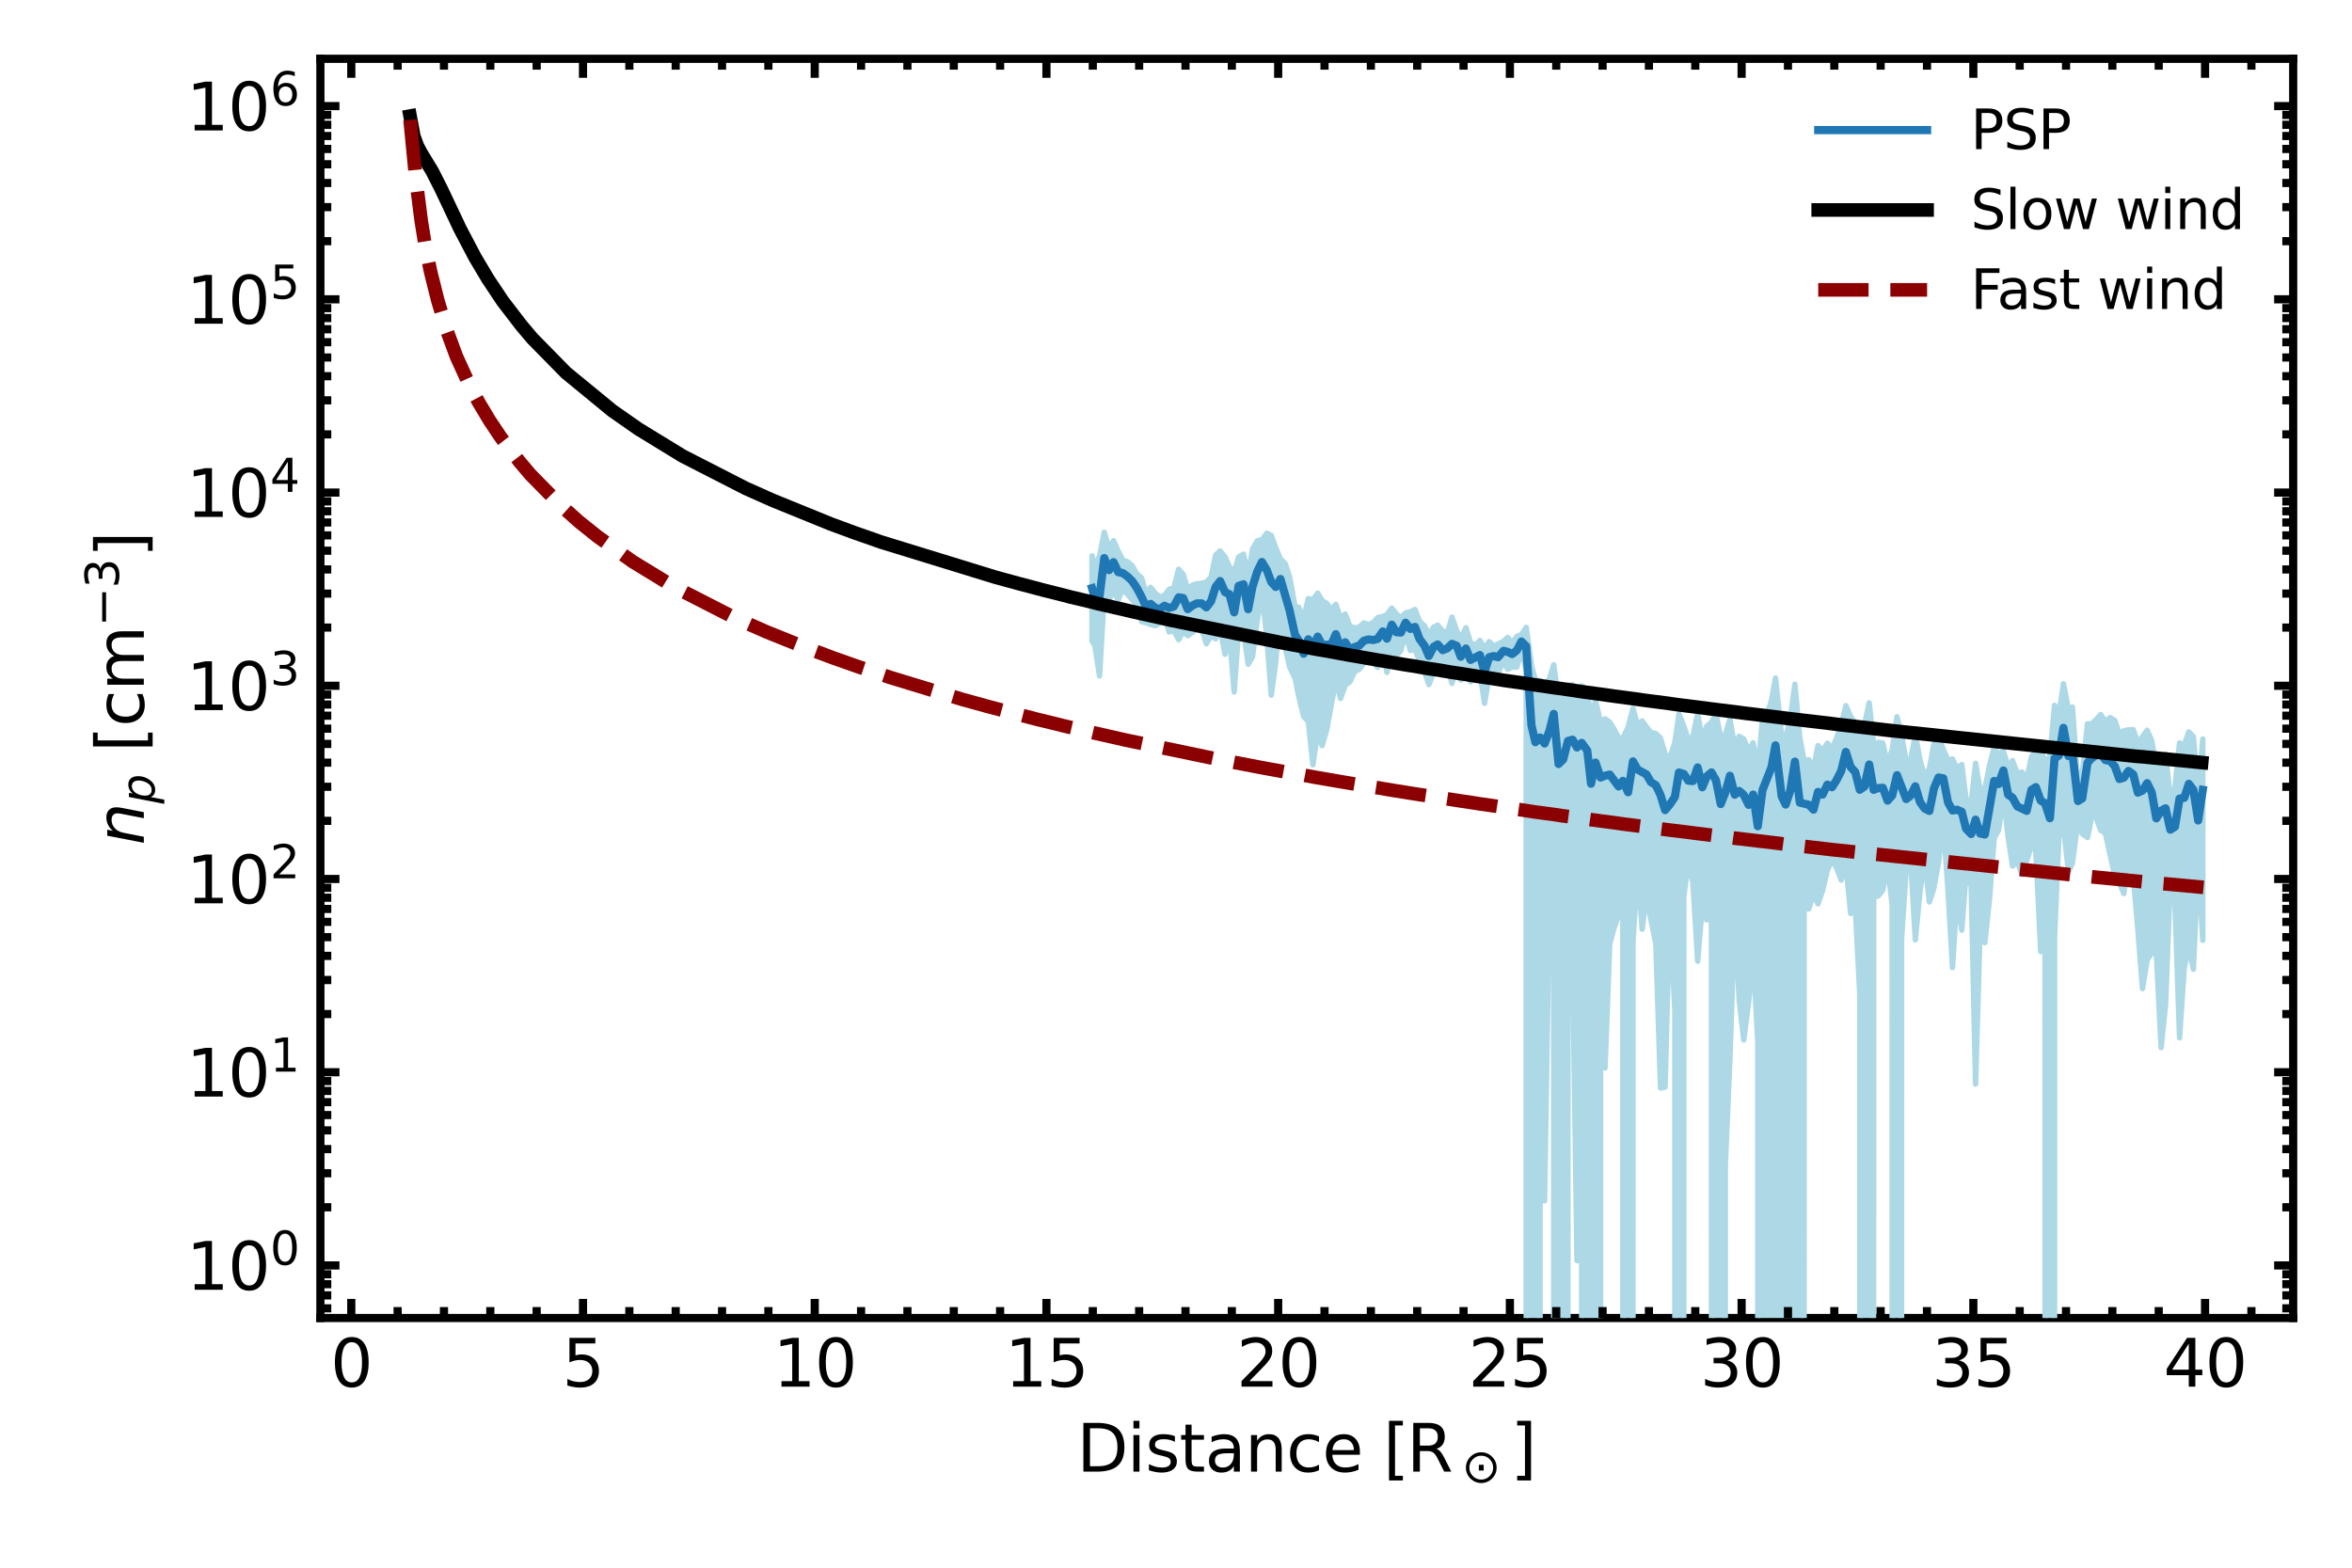 <?xml version="1.0" encoding="utf-8" standalone="no"?>
<!DOCTYPE svg PUBLIC "-//W3C//DTD SVG 1.1//EN"
  "http://www.w3.org/Graphics/SVG/1.1/DTD/svg11.dtd">
<svg xmlns:xlink="http://www.w3.org/1999/xlink" width="432pt" height="288pt" viewBox="0 0 432 288" xmlns="http://www.w3.org/2000/svg" version="1.1">
 <defs>
  <style type="text/css">*{stroke-linejoin: round; stroke-linecap: butt}</style>
 </defs>
 <g id="figure_1">
  <g id="patch_1">
   <path d="M 0 288 
L 432 288 
L 432 0 
L 0 0 
z
" style="fill: #ffffff"/>
  </g>
  <g id="axes_1">
   <g id="patch_2">
    <path d="M 58.848 242.124 
L 421.2 242.124 
L 421.2 10.8 
L 58.848 10.8 
z
" style="fill: #ffffff"/>
   </g>
   <g id="patch_3">
    <path d="M 58.848 242.124 
L 58.848 10.8 
" style="fill: none; stroke: #000000; stroke-width: 1.5; stroke-linejoin: miter; stroke-linecap: square"/>
   </g>
   <g id="patch_4">
    <path d="M 421.2 242.124 
L 421.2 10.8 
" style="fill: none; stroke: #000000; stroke-width: 1.5; stroke-linejoin: miter; stroke-linecap: square"/>
   </g>
   <g id="patch_5">
    <path d="M 58.848 242.124 
L 421.2 242.124 
" style="fill: none; stroke: #000000; stroke-width: 1.5; stroke-linejoin: miter; stroke-linecap: square"/>
   </g>
   <g id="patch_6">
    <path d="M 58.848 10.8 
L 421.2 10.8 
" style="fill: none; stroke: #000000; stroke-width: 1.5; stroke-linejoin: miter; stroke-linecap: square"/>
   </g>
   <g id="PolyCollection_1">
    <path d="M 200.577 102.117 
L 200.577 117.826 
L 201.077 118.538 
L 201.96 124.181 
L 202.824 109.421 
L 203.708 110.089 
L 204.521 108.608 
L 205.384 110.231 
L 206.224 108.138 
L 207.121 109.236 
L 207.941 110.158 
L 208.793 111.151 
L 209.693 114.207 
L 210.496 114.381 
L 211.339 114.737 
L 212.242 114.95 
L 213.044 114.456 
L 213.893 113.441 
L 214.748 116.103 
L 215.593 115.804 
L 216.486 117.53 
L 217.322 115.974 
L 218.146 116.777 
L 219.066 116.138 
L 219.838 115.552 
L 220.718 115.678 
L 221.577 118.266 
L 222.429 116.766 
L 223.278 117.367 
L 224.107 115.459 
L 225.001 120.192 
L 225.813 116.691 
L 226.685 127.13 
L 227.5 115.769 
L 228.402 116.045 
L 229.252 122.023 
L 230.051 120.682 
L 230.933 113.941 
L 231.779 108.818 
L 232.691 117.297 
L 233.492 127.707 
L 234.323 121.677 
L 235.181 111.246 
L 236.072 118.986 
L 236.864 122.523 
L 237.867 124.61 
L 238.523 127.842 
L 239.443 131.648 
L 240.3 132.52 
L 241.148 140.508 
L 242.026 134.427 
L 242.845 136.988 
L 243.705 134.007 
L 244.536 129.366 
L 245.356 125.049 
L 246.233 128.317 
L 247.078 125.866 
L 247.948 125.249 
L 248.817 123.385 
L 249.634 122.969 
L 250.512 121.854 
L 251.363 120.773 
L 252.234 121.644 
L 253.029 122.604 
L 253.978 119.342 
L 254.745 123.52 
L 255.623 118.577 
L 256.474 120.459 
L 257.307 119.487 
L 258.169 116.425 
L 259.039 119.513 
L 259.899 119.194 
L 260.727 121.526 
L 261.653 123.435 
L 262.437 125.764 
L 263.315 123.575 
L 264.052 122.992 
L 264.982 124.061 
L 265.85 122.636 
L 266.689 125.547 
L 267.543 122.004 
L 268.302 124.941 
L 269.251 124.234 
L 270.092 125.267 
L 270.97 123.355 
L 271.82 123.577 
L 272.666 129.198 
L 273.524 124.251 
L 274.344 122.581 
L 275.15 123.612 
L 276.149 121.584 
L 276.933 122.958 
L 277.744 122.545 
L 278.607 122.553 
L 279.45 119.259 
L 280.32 123.22 
L 281.29 35729.888 
L 282.015 35729.888 
L 282.876 188.751 
L 283.702 220.61 
L 284.587 164.883 
L 285.376 155.709 
L 286.262 35729.888 
L 287.12 35729.888 
L 287.99 177.755 
L 288.842 176.069 
L 289.651 231.609 
L 290.51 194.574 
L 291.54 35729.888 
L 292.233 35729.888 
L 293.05 35729.888 
L 293.985 182.819 
L 294.8 196.201 
L 295.673 173.389 
L 296.482 170.418 
L 297.295 168.166 
L 298.073 160.182 
L 299.042 35729.888 
L 299.937 172.938 
L 300.784 159.685 
L 301.629 170.711 
L 302.397 164.342 
L 303.23 168.944 
L 304.135 173.422 
L 304.988 199.884 
L 305.836 199.714 
L 306.676 167.491 
L 307.627 185.577 
L 308.377 35729.888 
L 309.272 164.715 
L 310.102 158.5 
L 310.937 162.071 
L 311.815 176.578 
L 312.665 166.434 
L 313.473 169.008 
L 314.35 167.936 
L 315.173 35729.888 
L 316.051 35729.888 
L 316.9 214.001 
L 317.746 194.439 
L 318.634 167.722 
L 319.45 183.894 
L 320.28 191.055 
L 321.174 184.101 
L 322.004 175.792 
L 322.858 191.271 
L 323.725 35729.888 
L 324.563 35729.888 
L 325.368 35729.888 
L 326.109 35729.888 
L 327.245 35729.888 
L 327.978 35729.888 
L 328.803 35729.888 
L 329.674 35729.888 
L 330.575 35729.888 
L 331.362 164.538 
L 332.218 166.997 
L 333.09 164.25 
L 333.922 166.047 
L 334.758 163.588 
L 335.646 159.843 
L 336.481 157.998 
L 337.334 159.425 
L 338.181 161.677 
L 339.033 158.629 
L 339.915 167.825 
L 340.755 166.393 
L 341.591 182.683 
L 342.437 35729.888 
L 343.323 35729.888 
L 344.137 164.814 
L 344.981 164.584 
L 345.825 163.514 
L 346.698 159.063 
L 347.536 166.217 
L 348.428 35729.888 
L 349.268 172.456 
L 350.128 159.523 
L 350.94 157.91 
L 351.793 172.66 
L 352.657 163.751 
L 353.505 157.99 
L 354.379 165.7 
L 355.201 163.128 
L 356.056 158.444 
L 356.931 151.141 
L 357.809 163.848 
L 358.622 177.75 
L 359.47 164.395 
L 360.324 170.88 
L 361.107 160.501 
L 362.054 162.717 
L 362.862 199.145 
L 363.701 170.634 
L 364.564 173.174 
L 365.451 164.798 
L 366.272 154.017 
L 367.086 152.486 
L 367.969 146.199 
L 368.834 153.744 
L 369.648 159.112 
L 370.536 158.209 
L 371.367 160.685 
L 372.242 158.209 
L 373.121 155.28 
L 373.93 156.294 
L 374.819 174.819 
L 375.615 163.381 
L 376.509 35729.888 
L 377.369 172.245 
L 378.164 153.806 
L 378.998 151.82 
L 379.912 160.166 
L 380.647 158.598 
L 381.668 150.781 
L 382.449 153.19 
L 383.422 153.865 
L 384.165 150.135 
L 385.005 150.238 
L 385.851 152.537 
L 386.702 153.076 
L 387.573 157.061 
L 388.43 160.834 
L 389.28 162.194 
L 390.098 164.16 
L 390.94 157.007 
L 391.832 161.119 
L 392.667 170.812 
L 393.52 181.625 
L 394.379 176.366 
L 395.218 175.073 
L 396.056 175.095 
L 396.937 192.448 
L 397.753 184.664 
L 398.637 161.854 
L 399.482 165.905 
L 400.323 190.664 
L 401.187 177.846 
L 402.025 173.928 
L 402.862 178.075 
L 403.743 158.29 
L 404.599 172.745 
L 404.599 135.762 
L 404.599 135.762 
L 403.743 145.685 
L 402.862 135.333 
L 402.025 134.465 
L 401.187 136.938 
L 400.323 136.477 
L 399.482 144.659 
L 398.637 146.605 
L 397.753 138.559 
L 396.937 138.716 
L 396.056 141.285 
L 395.218 136.07 
L 394.379 134.151 
L 393.52 135.304 
L 392.667 136.51 
L 391.832 134.041 
L 390.94 134.083 
L 390.098 134.234 
L 389.28 134.837 
L 388.43 132.347 
L 387.573 131.83 
L 386.702 132.562 
L 385.851 131.257 
L 385.005 132.175 
L 384.165 133.033 
L 383.422 132.961 
L 382.449 142.114 
L 381.668 144.225 
L 380.647 129.883 
L 379.912 130.287 
L 378.998 125.616 
L 378.164 131.339 
L 377.369 129.569 
L 376.509 139.052 
L 375.615 139.909 
L 374.819 137.719 
L 373.93 138.028 
L 373.121 139.034 
L 372.242 143.223 
L 371.367 141.824 
L 370.536 142.104 
L 369.648 139.718 
L 368.834 140.839 
L 367.969 137.972 
L 367.086 138.622 
L 366.272 137.268 
L 365.451 140.485 
L 364.564 144.903 
L 363.701 145.142 
L 362.862 140.227 
L 362.054 147.393 
L 361.107 146.879 
L 360.324 140.451 
L 359.47 141.159 
L 358.622 139.436 
L 357.809 139.672 
L 356.931 137.68 
L 356.056 135.231 
L 355.201 136.762 
L 354.379 141.151 
L 353.505 142.717 
L 352.657 139.586 
L 351.793 135.05 
L 350.94 139.563 
L 350.128 139.93 
L 349.268 135.081 
L 348.428 131.686 
L 347.536 137.722 
L 346.698 140.426 
L 345.825 136.497 
L 344.981 136.391 
L 344.137 136.725 
L 343.323 129.115 
L 342.437 133.169 
L 341.591 135.097 
L 340.755 132.798 
L 339.915 131.635 
L 339.033 129.64 
L 338.181 133.199 
L 337.334 135.593 
L 336.481 137.576 
L 335.646 136.53 
L 334.758 137.969 
L 333.922 136.971 
L 333.09 141.171 
L 332.218 139.555 
L 331.362 139.76 
L 330.575 135.509 
L 329.674 125.701 
L 328.803 132.293 
L 327.978 135.408 
L 327.245 135.253 
L 326.109 124.557 
L 325.368 128.692 
L 324.563 131.377 
L 323.725 132.016 
L 322.858 141.705 
L 322.004 136.439 
L 321.174 137.927 
L 320.28 135.761 
L 319.45 135.268 
L 318.634 137.313 
L 317.746 132.089 
L 316.9 134.994 
L 316.051 135.387 
L 315.173 131.18 
L 314.35 132.708 
L 313.473 133.423 
L 312.665 135.945 
L 311.815 131.087 
L 310.937 135.31 
L 310.102 135.945 
L 309.272 133.393 
L 308.377 131.195 
L 307.627 136.348 
L 306.676 139.46 
L 305.836 138.424 
L 304.988 135.599 
L 304.135 134.757 
L 303.23 134.571 
L 302.397 133.524 
L 301.629 132.433 
L 300.784 133.249 
L 299.937 130.12 
L 299.042 133.603 
L 298.073 135.619 
L 297.295 135.547 
L 296.482 134.008 
L 295.673 132.674 
L 294.8 132.056 
L 293.985 132.743 
L 293.05 128.664 
L 292.233 132.267 
L 291.54 126.801 
L 290.51 125.963 
L 289.651 126.651 
L 288.842 125.785 
L 287.99 125.954 
L 287.12 128.469 
L 286.262 128.476 
L 285.376 122.117 
L 284.587 124.695 
L 283.702 125.942 
L 282.876 125.042 
L 282.015 124.903 
L 281.29 122.252 
L 280.32 115.25 
L 279.45 116.571 
L 278.607 116.92 
L 277.744 118.086 
L 276.933 117.104 
L 276.149 117.785 
L 275.15 118.307 
L 274.344 118.714 
L 273.524 117.866 
L 272.666 119.183 
L 271.82 117.658 
L 270.97 118.561 
L 270.092 118.045 
L 269.251 115.314 
L 268.302 117.297 
L 267.543 115.868 
L 266.689 113.37 
L 265.85 116.215 
L 264.982 115.883 
L 264.052 114.847 
L 263.315 115.218 
L 262.437 116.602 
L 261.653 114.983 
L 260.727 114.119 
L 259.899 111.979 
L 259.039 112.382 
L 258.169 112.607 
L 257.307 113.494 
L 256.474 112.78 
L 255.623 111.708 
L 254.745 112.922 
L 253.978 113.247 
L 253.029 113.466 
L 252.234 114.373 
L 251.363 114.738 
L 250.512 114.44 
L 249.634 115.218 
L 248.817 115.364 
L 247.948 115.075 
L 247.078 112.81 
L 246.233 113.528 
L 245.356 111.035 
L 244.536 112.036 
L 243.705 110.851 
L 242.845 110.346 
L 242.026 108.963 
L 241.148 110.182 
L 240.3 109.97 
L 239.443 113.566 
L 238.523 111.55 
L 237.867 111.457 
L 236.864 105.99 
L 236.072 103.558 
L 235.181 102.669 
L 234.323 100.654 
L 233.492 98.365 
L 232.691 97.937 
L 231.779 99.159 
L 230.933 99.354 
L 230.051 100.859 
L 229.252 105.873 
L 228.402 101.802 
L 227.5 102.337 
L 226.685 105.121 
L 225.813 104.113 
L 225.001 102.295 
L 224.107 101.218 
L 223.278 101.971 
L 222.429 106.021 
L 221.577 106.931 
L 220.718 107.164 
L 219.838 107.247 
L 219.066 107.485 
L 218.146 108.219 
L 217.322 105.508 
L 216.486 104.586 
L 215.593 108.004 
L 214.748 108.264 
L 213.893 109.383 
L 213.044 109.698 
L 212.242 109.027 
L 211.339 107.905 
L 210.496 109.026 
L 209.693 106.19 
L 208.793 105.362 
L 207.941 103.922 
L 207.121 103.225 
L 206.224 102.872 
L 205.384 101.262 
L 204.521 99.316 
L 203.708 100.778 
L 202.824 97.782 
L 201.96 102.143 
L 201.077 104.183 
L 200.577 102.117 
z
" clip-path="url(#p06e040a567)" style="fill: #add8e6; stroke: #add8e6"/>
   </g>
   <g id="line2d_1">
    <path d="M 200.577 108.052 
L 201.077 109.747 
L 201.96 109.52 
L 202.824 102.528 
L 203.708 104.741 
L 204.521 103.272 
L 205.384 105.104 
L 206.224 105.281 
L 207.121 105.94 
L 207.941 106.727 
L 208.793 107.986 
L 209.693 109.683 
L 210.496 111.472 
L 211.339 110.945 
L 212.242 111.706 
L 213.044 111.894 
L 213.893 111.279 
L 214.748 111.691 
L 215.593 111.416 
L 216.486 109.738 
L 217.322 109.869 
L 218.146 111.912 
L 219.066 111.212 
L 219.838 110.847 
L 220.718 110.841 
L 221.577 111.58 
L 222.429 110.476 
L 223.278 107.822 
L 224.107 106.749 
L 225.001 108.78 
L 225.813 109.153 
L 226.685 112.492 
L 227.5 107.634 
L 228.402 107.334 
L 229.252 111.923 
L 230.051 107.782 
L 230.933 104.983 
L 231.779 103.244 
L 232.691 104.759 
L 233.492 106.909 
L 234.323 107.829 
L 235.181 106.368 
L 236.864 112.139 
L 237.867 116.672 
L 238.523 117.637 
L 239.443 120.095 
L 240.3 117.444 
L 241.148 118.85 
L 242.026 116.945 
L 242.845 118.511 
L 244.536 118.384 
L 245.356 116.502 
L 246.233 119.213 
L 247.078 117.995 
L 247.948 119.338 
L 248.817 118.858 
L 249.634 118.611 
L 250.512 117.705 
L 251.363 117.462 
L 252.234 117.584 
L 253.029 117.368 
L 253.978 115.995 
L 254.745 117.328 
L 255.623 114.763 
L 256.474 116.146 
L 257.307 116.201 
L 258.169 114.398 
L 259.039 115.539 
L 259.899 115.168 
L 260.727 117.382 
L 261.653 118.637 
L 262.437 120.513 
L 263.315 118.837 
L 264.052 118.387 
L 264.982 119.436 
L 265.85 119.094 
L 266.689 118.286 
L 267.543 118.633 
L 268.302 120.65 
L 269.251 119.138 
L 270.092 121.237 
L 271.82 120.335 
L 272.666 123.392 
L 273.524 120.73 
L 274.344 120.527 
L 275.15 120.733 
L 276.149 119.568 
L 276.933 119.754 
L 277.744 120.155 
L 278.607 119.481 
L 279.45 117.856 
L 280.32 118.725 
L 281.29 133.261 
L 282.015 136.353 
L 282.876 135.482 
L 283.702 136.594 
L 284.587 134.284 
L 285.376 131.15 
L 286.262 140.356 
L 287.12 139.515 
L 287.99 136.113 
L 288.842 135.891 
L 289.651 137.32 
L 290.51 136.47 
L 291.54 137.88 
L 292.233 143.979 
L 293.05 140.086 
L 293.985 142.842 
L 294.8 142.503 
L 295.673 142.299 
L 297.295 144.479 
L 298.073 143.452 
L 299.042 145.549 
L 299.937 139.875 
L 300.784 141.383 
L 302.397 142.251 
L 303.23 143.682 
L 304.135 144.236 
L 304.988 146.048 
L 305.836 148.824 
L 306.676 147.827 
L 307.627 146.414 
L 308.377 141.914 
L 309.272 142.18 
L 310.102 143.42 
L 310.937 143.493 
L 311.815 140.987 
L 312.665 144.633 
L 313.473 142.647 
L 314.35 141.9 
L 315.173 143.342 
L 316.051 147.712 
L 316.9 145.589 
L 317.746 142.507 
L 318.634 145.991 
L 319.45 145.31 
L 320.28 146.025 
L 321.174 147.86 
L 322.004 145.969 
L 322.858 151.784 
L 323.725 145.144 
L 325.368 140.973 
L 326.109 136.925 
L 327.245 146.288 
L 327.978 147.808 
L 328.803 145.333 
L 329.674 139.914 
L 330.575 147.448 
L 332.218 147.839 
L 333.09 148.743 
L 333.922 145.48 
L 334.758 145.975 
L 335.646 144.145 
L 336.481 144.627 
L 337.334 143.301 
L 338.181 141.627 
L 339.033 138.137 
L 339.915 140.914 
L 340.755 141.831 
L 341.591 145.095 
L 342.437 144.507 
L 343.323 140.449 
L 344.137 145.1 
L 344.981 144.781 
L 345.825 144.718 
L 346.698 147.084 
L 347.536 146.153 
L 348.428 142.409 
L 350.128 146.803 
L 350.94 146.154 
L 351.793 144.447 
L 352.657 147.351 
L 353.505 148.535 
L 354.379 148.982 
L 355.201 144.886 
L 356.056 142.828 
L 356.931 142.986 
L 357.809 147.439 
L 358.622 148.888 
L 359.47 148.76 
L 360.324 149.132 
L 361.107 152.232 
L 362.054 153.224 
L 362.862 150.579 
L 363.701 153.129 
L 364.564 153.303 
L 366.272 143.472 
L 367.086 144.045 
L 367.969 141.543 
L 368.834 145.979 
L 369.648 146.548 
L 370.536 148.143 
L 372.242 148.963 
L 373.121 145.109 
L 373.93 144.601 
L 374.819 147.075 
L 375.615 147.553 
L 376.509 150.315 
L 377.369 139.316 
L 378.164 138.798 
L 378.998 133.714 
L 379.912 138.899 
L 380.647 138.344 
L 381.668 147.157 
L 382.449 146.678 
L 383.422 140.112 
L 384.165 139.325 
L 385.005 138.699 
L 385.851 138.485 
L 386.702 139.632 
L 387.573 139.774 
L 388.43 140.777 
L 389.28 143.108 
L 390.098 142.852 
L 390.94 141.627 
L 391.832 142.271 
L 392.667 145.614 
L 393.52 145.244 
L 394.379 143.871 
L 395.218 145.574 
L 396.056 150.34 
L 396.937 148.936 
L 397.753 148.489 
L 398.637 152.416 
L 399.482 151.879 
L 400.323 146.711 
L 401.187 146.575 
L 402.025 144.002 
L 402.862 145.084 
L 403.743 150.733 
L 404.599 145.108 
L 404.599 145.108 
" clip-path="url(#p06e040a567)" style="fill: none; stroke: #1f77b4; stroke-width: 1.5; stroke-linecap: square"/>
   </g>
   <g id="line2d_2">
    <path d="M 75.319 21.315 
L 76.001 25.006 
L 76.683 26.852 
L 77.364 28.13 
L 79.41 31.502 
L 81.114 34.875 
L 84.522 42.081 
L 87.246 47.263 
L 89.632 51.275 
L 92.357 55.357 
L 95.765 59.794 
L 97.808 62.208 
L 103.941 68.455 
L 112.456 75.448 
L 117.226 78.785 
L 125.402 83.79 
L 136.984 89.718 
L 140.73 91.387 
L 142.093 91.99 
L 152.653 96.285 
L 154.697 97.031 
L 157.082 97.918 
L 160.147 98.983 
L 161.85 99.587 
L 182.97 106.083 
L 184.673 106.544 
L 187.403 107.289 
L 189.446 107.822 
L 191.832 108.461 
L 194.548 109.135 
L 196.591 109.668 
L 200.348 110.555 
L 201.706 110.91 
L 206.82 112.082 
L 207.836 112.33 
L 213.623 113.608 
L 214.994 113.927 
L 235.427 118.081 
L 236.785 118.329 
L 241.899 119.288 
L 243.6 119.572 
L 248.029 120.388 
L 249.73 120.672 
L 253.144 121.275 
L 254.845 121.559 
L 257.916 122.092 
L 259.959 122.411 
L 262.002 122.766 
L 264.388 123.121 
L 266.432 123.476 
L 268.805 123.831 
L 271.191 124.222 
L 273.92 124.612 
L 276.306 125.003 
L 279.365 125.429 
L 281.42 125.748 
L 284.136 126.139 
L 285.837 126.387 
L 288.908 126.813 
L 290.952 127.133 
L 294.696 127.629 
L 296.396 127.878 
L 300.153 128.375 
L 301.853 128.623 
L 306.283 129.191 
L 307.983 129.44 
L 313.098 130.079 
L 314.113 130.221 
L 319.57 130.895 
L 320.586 131.037 
L 327.059 131.818 
L 328.417 131.996 
L 336.26 132.919 
L 337.618 133.096 
L 347.161 134.197 
L 392.127 138.918 
L 393.485 139.024 
L 404.387 140.089 
L 404.387 140.089 
" clip-path="url(#p06e040a567)" style="fill: none; stroke: #000000; stroke-width: 2.5; stroke-linecap: square"/>
   </g>
   <g id="line2d_3">
    <path d="M 75.319 22.025 
L 76.342 32.496 
L 77.364 40.554 
L 78.047 44.779 
L 79.068 49.819 
L 80.432 55.286 
L 82.136 60.894 
L 83.84 65.509 
L 86.225 70.727 
L 87.928 73.922 
L 89.972 77.33 
L 92.017 80.382 
L 95.423 84.82 
L 97.468 87.233 
L 102.919 92.771 
L 106.325 95.824 
L 109.732 98.557 
L 116.204 103.172 
L 123.698 107.751 
L 134.939 113.502 
L 139.368 115.454 
L 140.73 116.057 
L 148.224 119.075 
L 150.269 119.82 
L 152.994 120.849 
L 155.719 121.808 
L 157.422 122.411 
L 162.191 124.009 
L 163.553 124.47 
L 176.838 128.517 
L 178.542 128.978 
L 181.608 129.83 
L 183.651 130.363 
L 186.036 131.002 
L 188.418 131.605 
L 190.461 132.138 
L 193.533 132.883 
L 195.233 133.309 
L 199.663 134.338 
L 201.021 134.658 
L 206.82 135.971 
L 223.852 139.521 
L 225.21 139.77 
L 231.683 141.012 
L 233.041 141.26 
L 237.128 142.006 
L 238.841 142.29 
L 241.899 142.858 
L 243.6 143.142 
L 246.671 143.674 
L 248.372 143.958 
L 251.101 144.42 
L 253.144 144.739 
L 255.872 145.201 
L 257.916 145.52 
L 259.616 145.804 
L 262.002 146.159 
L 263.703 146.443 
L 266.089 146.798 
L 268.132 147.118 
L 270.518 147.473 
L 271.876 147.686 
L 274.605 148.076 
L 276.648 148.395 
L 279.707 148.821 
L 281.75 149.141 
L 285.507 149.638 
L 286.865 149.851 
L 290.609 150.348 
L 292.31 150.596 
L 296.396 151.129 
L 298.109 151.377 
L 302.869 151.981 
L 304.582 152.229 
L 310.369 152.939 
L 311.727 153.117 
L 317.527 153.827 
L 318.543 153.969 
L 326.373 154.891 
L 327.744 155.069 
L 336.602 156.098 
L 381.898 160.855 
L 396.887 162.31 
L 398.257 162.417 
L 404.729 163.02 
L 404.729 163.02 
" clip-path="url(#p06e040a567)" style="fill: none; stroke-dasharray: 9.25,4; stroke-dashoffset: 0; stroke: #8b0000; stroke-width: 2.5"/>
   </g>
   <g id="legend_1">
    <g id="line2d_4">
     <path d="M 333.956 23.898 
L 343.956 23.898 
L 353.956 23.898 
" style="fill: none; stroke: #1f77b4; stroke-width: 1.5; stroke-linecap: square"/>
    </g>
    <g id="text_1">
     <!-- PSP -->
     <g transform="translate(361.956 27.398) scale(0.1 -0.1)">
      <defs>
       <path id="DejaVuSans-50" d="M 1259 4147 
L 1259 2394 
L 2053 2394 
Q 2494 2394 2734 2622 
Q 2975 2850 2975 3272 
Q 2975 3691 2734 3919 
Q 2494 4147 2053 4147 
L 1259 4147 
z
M 628 4666 
L 2053 4666 
Q 2838 4666 3239 4311 
Q 3641 3956 3641 3272 
Q 3641 2581 3239 2228 
Q 2838 1875 2053 1875 
L 1259 1875 
L 1259 0 
L 628 0 
L 628 4666 
z
" transform="scale(0.016)"/>
       <path id="DejaVuSans-53" d="M 3425 4513 
L 3425 3897 
Q 3066 4069 2747 4153 
Q 2428 4238 2131 4238 
Q 1616 4238 1336 4038 
Q 1056 3838 1056 3469 
Q 1056 3159 1242 3001 
Q 1428 2844 1947 2747 
L 2328 2669 
Q 3034 2534 3370 2195 
Q 3706 1856 3706 1288 
Q 3706 609 3251 259 
Q 2797 -91 1919 -91 
Q 1588 -91 1214 -16 
Q 841 59 441 206 
L 441 856 
Q 825 641 1194 531 
Q 1563 422 1919 422 
Q 2459 422 2753 634 
Q 3047 847 3047 1241 
Q 3047 1584 2836 1778 
Q 2625 1972 2144 2069 
L 1759 2144 
Q 1053 2284 737 2584 
Q 422 2884 422 3419 
Q 422 4038 858 4394 
Q 1294 4750 2059 4750 
Q 2388 4750 2728 4690 
Q 3069 4631 3425 4513 
z
" transform="scale(0.016)"/>
      </defs>
      <use xlink:href="#DejaVuSans-50"/>
      <use xlink:href="#DejaVuSans-53" x="60.303"/>
      <use xlink:href="#DejaVuSans-50" x="123.779"/>
     </g>
    </g>
    <g id="line2d_5">
     <path d="M 333.956 38.577 
L 343.956 38.577 
L 353.956 38.577 
" style="fill: none; stroke: #000000; stroke-width: 2.5; stroke-linecap: square"/>
    </g>
    <g id="text_2">
     <!-- Slow wind -->
     <g transform="translate(361.956 42.077) scale(0.1 -0.1)">
      <defs>
       <path id="DejaVuSans-6c" d="M 603 4863 
L 1178 4863 
L 1178 0 
L 603 0 
L 603 4863 
z
" transform="scale(0.016)"/>
       <path id="DejaVuSans-6f" d="M 1959 3097 
Q 1497 3097 1228 2736 
Q 959 2375 959 1747 
Q 959 1119 1226 758 
Q 1494 397 1959 397 
Q 2419 397 2687 759 
Q 2956 1122 2956 1747 
Q 2956 2369 2687 2733 
Q 2419 3097 1959 3097 
z
M 1959 3584 
Q 2709 3584 3137 3096 
Q 3566 2609 3566 1747 
Q 3566 888 3137 398 
Q 2709 -91 1959 -91 
Q 1206 -91 779 398 
Q 353 888 353 1747 
Q 353 2609 779 3096 
Q 1206 3584 1959 3584 
z
" transform="scale(0.016)"/>
       <path id="DejaVuSans-77" d="M 269 3500 
L 844 3500 
L 1563 769 
L 2278 3500 
L 2956 3500 
L 3675 769 
L 4391 3500 
L 4966 3500 
L 4050 0 
L 3372 0 
L 2619 2869 
L 1863 0 
L 1184 0 
L 269 3500 
z
" transform="scale(0.016)"/>
       <path id="DejaVuSans-20" transform="scale(0.016)"/>
       <path id="DejaVuSans-69" d="M 603 3500 
L 1178 3500 
L 1178 0 
L 603 0 
L 603 3500 
z
M 603 4863 
L 1178 4863 
L 1178 4134 
L 603 4134 
L 603 4863 
z
" transform="scale(0.016)"/>
       <path id="DejaVuSans-6e" d="M 3513 2113 
L 3513 0 
L 2938 0 
L 2938 2094 
Q 2938 2591 2744 2837 
Q 2550 3084 2163 3084 
Q 1697 3084 1428 2787 
Q 1159 2491 1159 1978 
L 1159 0 
L 581 0 
L 581 3500 
L 1159 3500 
L 1159 2956 
Q 1366 3272 1645 3428 
Q 1925 3584 2291 3584 
Q 2894 3584 3203 3211 
Q 3513 2838 3513 2113 
z
" transform="scale(0.016)"/>
       <path id="DejaVuSans-64" d="M 2906 2969 
L 2906 4863 
L 3481 4863 
L 3481 0 
L 2906 0 
L 2906 525 
Q 2725 213 2448 61 
Q 2172 -91 1784 -91 
Q 1150 -91 751 415 
Q 353 922 353 1747 
Q 353 2572 751 3078 
Q 1150 3584 1784 3584 
Q 2172 3584 2448 3432 
Q 2725 3281 2906 2969 
z
M 947 1747 
Q 947 1113 1208 752 
Q 1469 391 1925 391 
Q 2381 391 2643 752 
Q 2906 1113 2906 1747 
Q 2906 2381 2643 2742 
Q 2381 3103 1925 3103 
Q 1469 3103 1208 2742 
Q 947 2381 947 1747 
z
" transform="scale(0.016)"/>
      </defs>
      <use xlink:href="#DejaVuSans-53"/>
      <use xlink:href="#DejaVuSans-6c" x="63.477"/>
      <use xlink:href="#DejaVuSans-6f" x="91.26"/>
      <use xlink:href="#DejaVuSans-77" x="152.441"/>
      <use xlink:href="#DejaVuSans-20" x="234.229"/>
      <use xlink:href="#DejaVuSans-77" x="266.016"/>
      <use xlink:href="#DejaVuSans-69" x="347.803"/>
      <use xlink:href="#DejaVuSans-6e" x="375.586"/>
      <use xlink:href="#DejaVuSans-64" x="438.965"/>
     </g>
    </g>
    <g id="line2d_6">
     <path d="M 333.956 53.255 
L 343.956 53.255 
L 353.956 53.255 
" style="fill: none; stroke-dasharray: 9.25,4; stroke-dashoffset: 0; stroke: #8b0000; stroke-width: 2.5"/>
    </g>
    <g id="text_3">
     <!-- Fast wind -->
     <g transform="translate(361.956 56.755) scale(0.1 -0.1)">
      <defs>
       <path id="DejaVuSans-46" d="M 628 4666 
L 3309 4666 
L 3309 4134 
L 1259 4134 
L 1259 2759 
L 3109 2759 
L 3109 2228 
L 1259 2228 
L 1259 0 
L 628 0 
L 628 4666 
z
" transform="scale(0.016)"/>
       <path id="DejaVuSans-61" d="M 2194 1759 
Q 1497 1759 1228 1600 
Q 959 1441 959 1056 
Q 959 750 1161 570 
Q 1363 391 1709 391 
Q 2188 391 2477 730 
Q 2766 1069 2766 1631 
L 2766 1759 
L 2194 1759 
z
M 3341 1997 
L 3341 0 
L 2766 0 
L 2766 531 
Q 2569 213 2275 61 
Q 1981 -91 1556 -91 
Q 1019 -91 701 211 
Q 384 513 384 1019 
Q 384 1609 779 1909 
Q 1175 2209 1959 2209 
L 2766 2209 
L 2766 2266 
Q 2766 2663 2505 2880 
Q 2244 3097 1772 3097 
Q 1472 3097 1187 3025 
Q 903 2953 641 2809 
L 641 3341 
Q 956 3463 1253 3523 
Q 1550 3584 1831 3584 
Q 2591 3584 2966 3190 
Q 3341 2797 3341 1997 
z
" transform="scale(0.016)"/>
       <path id="DejaVuSans-73" d="M 2834 3397 
L 2834 2853 
Q 2591 2978 2328 3040 
Q 2066 3103 1784 3103 
Q 1356 3103 1142 2972 
Q 928 2841 928 2578 
Q 928 2378 1081 2264 
Q 1234 2150 1697 2047 
L 1894 2003 
Q 2506 1872 2764 1633 
Q 3022 1394 3022 966 
Q 3022 478 2636 193 
Q 2250 -91 1575 -91 
Q 1294 -91 989 -36 
Q 684 19 347 128 
L 347 722 
Q 666 556 975 473 
Q 1284 391 1588 391 
Q 1994 391 2212 530 
Q 2431 669 2431 922 
Q 2431 1156 2273 1281 
Q 2116 1406 1581 1522 
L 1381 1569 
Q 847 1681 609 1914 
Q 372 2147 372 2553 
Q 372 3047 722 3315 
Q 1072 3584 1716 3584 
Q 2034 3584 2315 3537 
Q 2597 3491 2834 3397 
z
" transform="scale(0.016)"/>
       <path id="DejaVuSans-74" d="M 1172 4494 
L 1172 3500 
L 2356 3500 
L 2356 3053 
L 1172 3053 
L 1172 1153 
Q 1172 725 1289 603 
Q 1406 481 1766 481 
L 2356 481 
L 2356 0 
L 1766 0 
Q 1100 0 847 248 
Q 594 497 594 1153 
L 594 3053 
L 172 3053 
L 172 3500 
L 594 3500 
L 594 4494 
L 1172 4494 
z
" transform="scale(0.016)"/>
      </defs>
      <use xlink:href="#DejaVuSans-46"/>
      <use xlink:href="#DejaVuSans-61" x="48.395"/>
      <use xlink:href="#DejaVuSans-73" x="109.674"/>
      <use xlink:href="#DejaVuSans-74" x="161.773"/>
      <use xlink:href="#DejaVuSans-20" x="200.982"/>
      <use xlink:href="#DejaVuSans-77" x="232.77"/>
      <use xlink:href="#DejaVuSans-69" x="314.557"/>
      <use xlink:href="#DejaVuSans-6e" x="342.34"/>
      <use xlink:href="#DejaVuSans-64" x="405.719"/>
     </g>
    </g>
   </g>
   <g id="matplotlib.axis_1">
    <g id="xtick_1">
     <g id="line2d_7">
      <defs>
       <path id="mee121baf61" d="M 0 0 
L 0 -3.5 
" style="stroke: #000000; stroke-width: 1.5"/>
      </defs>
      <g>
       <use xlink:href="#mee121baf61" x="64.521" y="242.124" style="stroke: #000000; stroke-width: 1.5"/>
      </g>
     </g>
     <g id="line2d_8">
      <defs>
       <path id="m6e1e8d9bec" d="M 0 0 
L 0 3.5 
" style="stroke: #000000; stroke-width: 1.5"/>
      </defs>
      <g>
       <use xlink:href="#m6e1e8d9bec" x="64.521" y="10.8" style="stroke: #000000; stroke-width: 1.5"/>
      </g>
     </g>
     <g id="text_4">
      <!-- 0 -->
      <g transform="translate(60.704 254.742) scale(0.12 -0.12)">
       <defs>
        <path id="DejaVuSans-30" d="M 2034 4250 
Q 1547 4250 1301 3770 
Q 1056 3291 1056 2328 
Q 1056 1369 1301 889 
Q 1547 409 2034 409 
Q 2525 409 2770 889 
Q 3016 1369 3016 2328 
Q 3016 3291 2770 3770 
Q 2525 4250 2034 4250 
z
M 2034 4750 
Q 2819 4750 3233 4129 
Q 3647 3509 3647 2328 
Q 3647 1150 3233 529 
Q 2819 -91 2034 -91 
Q 1250 -91 836 529 
Q 422 1150 422 2328 
Q 422 3509 836 4129 
Q 1250 4750 2034 4750 
z
" transform="scale(0.016)"/>
       </defs>
       <use xlink:href="#DejaVuSans-30"/>
      </g>
     </g>
    </g>
    <g id="xtick_2">
     <g id="line2d_9">
      <g>
       <use xlink:href="#mee121baf61" x="107.083" y="242.124" style="stroke: #000000; stroke-width: 1.5"/>
      </g>
     </g>
     <g id="line2d_10">
      <g>
       <use xlink:href="#m6e1e8d9bec" x="107.083" y="10.8" style="stroke: #000000; stroke-width: 1.5"/>
      </g>
     </g>
     <g id="text_5">
      <!-- 5 -->
      <g transform="translate(103.265 254.742) scale(0.12 -0.12)">
       <defs>
        <path id="DejaVuSans-35" d="M 691 4666 
L 3169 4666 
L 3169 4134 
L 1269 4134 
L 1269 2991 
Q 1406 3038 1543 3061 
Q 1681 3084 1819 3084 
Q 2600 3084 3056 2656 
Q 3513 2228 3513 1497 
Q 3513 744 3044 326 
Q 2575 -91 1722 -91 
Q 1428 -91 1123 -41 
Q 819 9 494 109 
L 494 744 
Q 775 591 1075 516 
Q 1375 441 1709 441 
Q 2250 441 2565 725 
Q 2881 1009 2881 1497 
Q 2881 1984 2565 2268 
Q 2250 2553 1709 2553 
Q 1456 2553 1204 2497 
Q 953 2441 691 2322 
L 691 4666 
z
" transform="scale(0.016)"/>
       </defs>
       <use xlink:href="#DejaVuSans-35"/>
      </g>
     </g>
    </g>
    <g id="xtick_3">
     <g id="line2d_11">
      <g>
       <use xlink:href="#mee121baf61" x="149.644" y="242.124" style="stroke: #000000; stroke-width: 1.5"/>
      </g>
     </g>
     <g id="line2d_12">
      <g>
       <use xlink:href="#m6e1e8d9bec" x="149.644" y="10.8" style="stroke: #000000; stroke-width: 1.5"/>
      </g>
     </g>
     <g id="text_6">
      <!-- 10 -->
      <g transform="translate(142.009 254.742) scale(0.12 -0.12)">
       <defs>
        <path id="DejaVuSans-31" d="M 794 531 
L 1825 531 
L 1825 4091 
L 703 3866 
L 703 4441 
L 1819 4666 
L 2450 4666 
L 2450 531 
L 3481 531 
L 3481 0 
L 794 0 
L 794 531 
z
" transform="scale(0.016)"/>
       </defs>
       <use xlink:href="#DejaVuSans-31"/>
       <use xlink:href="#DejaVuSans-30" x="63.623"/>
      </g>
     </g>
    </g>
    <g id="xtick_4">
     <g id="line2d_13">
      <g>
       <use xlink:href="#mee121baf61" x="192.205" y="242.124" style="stroke: #000000; stroke-width: 1.5"/>
      </g>
     </g>
     <g id="line2d_14">
      <g>
       <use xlink:href="#m6e1e8d9bec" x="192.205" y="10.8" style="stroke: #000000; stroke-width: 1.5"/>
      </g>
     </g>
     <g id="text_7">
      <!-- 15 -->
      <g transform="translate(184.57 254.742) scale(0.12 -0.12)">
       <use xlink:href="#DejaVuSans-31"/>
       <use xlink:href="#DejaVuSans-35" x="63.623"/>
      </g>
     </g>
    </g>
    <g id="xtick_5">
     <g id="line2d_15">
      <g>
       <use xlink:href="#mee121baf61" x="234.766" y="242.124" style="stroke: #000000; stroke-width: 1.5"/>
      </g>
     </g>
     <g id="line2d_16">
      <g>
       <use xlink:href="#m6e1e8d9bec" x="234.766" y="10.8" style="stroke: #000000; stroke-width: 1.5"/>
      </g>
     </g>
     <g id="text_8">
      <!-- 20 -->
      <g transform="translate(227.131 254.742) scale(0.12 -0.12)">
       <defs>
        <path id="DejaVuSans-32" d="M 1228 531 
L 3431 531 
L 3431 0 
L 469 0 
L 469 531 
Q 828 903 1448 1529 
Q 2069 2156 2228 2338 
Q 2531 2678 2651 2914 
Q 2772 3150 2772 3378 
Q 2772 3750 2511 3984 
Q 2250 4219 1831 4219 
Q 1534 4219 1204 4116 
Q 875 4013 500 3803 
L 500 4441 
Q 881 4594 1212 4672 
Q 1544 4750 1819 4750 
Q 2544 4750 2975 4387 
Q 3406 4025 3406 3419 
Q 3406 3131 3298 2873 
Q 3191 2616 2906 2266 
Q 2828 2175 2409 1742 
Q 1991 1309 1228 531 
z
" transform="scale(0.016)"/>
       </defs>
       <use xlink:href="#DejaVuSans-32"/>
       <use xlink:href="#DejaVuSans-30" x="63.623"/>
      </g>
     </g>
    </g>
    <g id="xtick_6">
     <g id="line2d_17">
      <g>
       <use xlink:href="#mee121baf61" x="277.327" y="242.124" style="stroke: #000000; stroke-width: 1.5"/>
      </g>
     </g>
     <g id="line2d_18">
      <g>
       <use xlink:href="#m6e1e8d9bec" x="277.327" y="10.8" style="stroke: #000000; stroke-width: 1.5"/>
      </g>
     </g>
     <g id="text_9">
      <!-- 25 -->
      <g transform="translate(269.692 254.742) scale(0.12 -0.12)">
       <use xlink:href="#DejaVuSans-32"/>
       <use xlink:href="#DejaVuSans-35" x="63.623"/>
      </g>
     </g>
    </g>
    <g id="xtick_7">
     <g id="line2d_19">
      <g>
       <use xlink:href="#mee121baf61" x="319.889" y="242.124" style="stroke: #000000; stroke-width: 1.5"/>
      </g>
     </g>
     <g id="line2d_20">
      <g>
       <use xlink:href="#m6e1e8d9bec" x="319.889" y="10.8" style="stroke: #000000; stroke-width: 1.5"/>
      </g>
     </g>
     <g id="text_10">
      <!-- 30 -->
      <g transform="translate(312.254 254.742) scale(0.12 -0.12)">
       <defs>
        <path id="DejaVuSans-33" d="M 2597 2516 
Q 3050 2419 3304 2112 
Q 3559 1806 3559 1356 
Q 3559 666 3084 287 
Q 2609 -91 1734 -91 
Q 1441 -91 1130 -33 
Q 819 25 488 141 
L 488 750 
Q 750 597 1062 519 
Q 1375 441 1716 441 
Q 2309 441 2620 675 
Q 2931 909 2931 1356 
Q 2931 1769 2642 2001 
Q 2353 2234 1838 2234 
L 1294 2234 
L 1294 2753 
L 1863 2753 
Q 2328 2753 2575 2939 
Q 2822 3125 2822 3475 
Q 2822 3834 2567 4026 
Q 2313 4219 1838 4219 
Q 1578 4219 1281 4162 
Q 984 4106 628 3988 
L 628 4550 
Q 988 4650 1302 4700 
Q 1616 4750 1894 4750 
Q 2613 4750 3031 4423 
Q 3450 4097 3450 3541 
Q 3450 3153 3228 2886 
Q 3006 2619 2597 2516 
z
" transform="scale(0.016)"/>
       </defs>
       <use xlink:href="#DejaVuSans-33"/>
       <use xlink:href="#DejaVuSans-30" x="63.623"/>
      </g>
     </g>
    </g>
    <g id="xtick_8">
     <g id="line2d_21">
      <g>
       <use xlink:href="#mee121baf61" x="362.45" y="242.124" style="stroke: #000000; stroke-width: 1.5"/>
      </g>
     </g>
     <g id="line2d_22">
      <g>
       <use xlink:href="#m6e1e8d9bec" x="362.45" y="10.8" style="stroke: #000000; stroke-width: 1.5"/>
      </g>
     </g>
     <g id="text_11">
      <!-- 35 -->
      <g transform="translate(354.815 254.742) scale(0.12 -0.12)">
       <use xlink:href="#DejaVuSans-33"/>
       <use xlink:href="#DejaVuSans-35" x="63.623"/>
      </g>
     </g>
    </g>
    <g id="xtick_9">
     <g id="line2d_23">
      <g>
       <use xlink:href="#mee121baf61" x="405.011" y="242.124" style="stroke: #000000; stroke-width: 1.5"/>
      </g>
     </g>
     <g id="line2d_24">
      <g>
       <use xlink:href="#m6e1e8d9bec" x="405.011" y="10.8" style="stroke: #000000; stroke-width: 1.5"/>
      </g>
     </g>
     <g id="text_12">
      <!-- 40 -->
      <g transform="translate(397.376 254.742) scale(0.12 -0.12)">
       <defs>
        <path id="DejaVuSans-34" d="M 2419 4116 
L 825 1625 
L 2419 1625 
L 2419 4116 
z
M 2253 4666 
L 3047 4666 
L 3047 1625 
L 3713 1625 
L 3713 1100 
L 3047 1100 
L 3047 0 
L 2419 0 
L 2419 1100 
L 313 1100 
L 313 1709 
L 2253 4666 
z
" transform="scale(0.016)"/>
       </defs>
       <use xlink:href="#DejaVuSans-34"/>
       <use xlink:href="#DejaVuSans-30" x="63.623"/>
      </g>
     </g>
    </g>
    <g id="xtick_10">
     <g id="line2d_25">
      <defs>
       <path id="m7cb4027bd2" d="M 0 0 
L 0 -2 
" style="stroke: #000000; stroke-width: 1.5"/>
      </defs>
      <g>
       <use xlink:href="#m7cb4027bd2" x="73.034" y="242.124" style="stroke: #000000; stroke-width: 1.5"/>
      </g>
     </g>
     <g id="line2d_26">
      <defs>
       <path id="mb80a2a790f" d="M 0 0 
L 0 2 
" style="stroke: #000000; stroke-width: 1.5"/>
      </defs>
      <g>
       <use xlink:href="#mb80a2a790f" x="73.034" y="10.8" style="stroke: #000000; stroke-width: 1.5"/>
      </g>
     </g>
    </g>
    <g id="xtick_11">
     <g id="line2d_27">
      <g>
       <use xlink:href="#m7cb4027bd2" x="81.546" y="242.124" style="stroke: #000000; stroke-width: 1.5"/>
      </g>
     </g>
     <g id="line2d_28">
      <g>
       <use xlink:href="#mb80a2a790f" x="81.546" y="10.8" style="stroke: #000000; stroke-width: 1.5"/>
      </g>
     </g>
    </g>
    <g id="xtick_12">
     <g id="line2d_29">
      <g>
       <use xlink:href="#m7cb4027bd2" x="90.058" y="242.124" style="stroke: #000000; stroke-width: 1.5"/>
      </g>
     </g>
     <g id="line2d_30">
      <g>
       <use xlink:href="#mb80a2a790f" x="90.058" y="10.8" style="stroke: #000000; stroke-width: 1.5"/>
      </g>
     </g>
    </g>
    <g id="xtick_13">
     <g id="line2d_31">
      <g>
       <use xlink:href="#m7cb4027bd2" x="98.57" y="242.124" style="stroke: #000000; stroke-width: 1.5"/>
      </g>
     </g>
     <g id="line2d_32">
      <g>
       <use xlink:href="#mb80a2a790f" x="98.57" y="10.8" style="stroke: #000000; stroke-width: 1.5"/>
      </g>
     </g>
    </g>
    <g id="xtick_14">
     <g id="line2d_33">
      <g>
       <use xlink:href="#m7cb4027bd2" x="115.595" y="242.124" style="stroke: #000000; stroke-width: 1.5"/>
      </g>
     </g>
     <g id="line2d_34">
      <g>
       <use xlink:href="#mb80a2a790f" x="115.595" y="10.8" style="stroke: #000000; stroke-width: 1.5"/>
      </g>
     </g>
    </g>
    <g id="xtick_15">
     <g id="line2d_35">
      <g>
       <use xlink:href="#m7cb4027bd2" x="124.107" y="242.124" style="stroke: #000000; stroke-width: 1.5"/>
      </g>
     </g>
     <g id="line2d_36">
      <g>
       <use xlink:href="#mb80a2a790f" x="124.107" y="10.8" style="stroke: #000000; stroke-width: 1.5"/>
      </g>
     </g>
    </g>
    <g id="xtick_16">
     <g id="line2d_37">
      <g>
       <use xlink:href="#m7cb4027bd2" x="132.619" y="242.124" style="stroke: #000000; stroke-width: 1.5"/>
      </g>
     </g>
     <g id="line2d_38">
      <g>
       <use xlink:href="#mb80a2a790f" x="132.619" y="10.8" style="stroke: #000000; stroke-width: 1.5"/>
      </g>
     </g>
    </g>
    <g id="xtick_17">
     <g id="line2d_39">
      <g>
       <use xlink:href="#m7cb4027bd2" x="141.132" y="242.124" style="stroke: #000000; stroke-width: 1.5"/>
      </g>
     </g>
     <g id="line2d_40">
      <g>
       <use xlink:href="#mb80a2a790f" x="141.132" y="10.8" style="stroke: #000000; stroke-width: 1.5"/>
      </g>
     </g>
    </g>
    <g id="xtick_18">
     <g id="line2d_41">
      <g>
       <use xlink:href="#m7cb4027bd2" x="158.156" y="242.124" style="stroke: #000000; stroke-width: 1.5"/>
      </g>
     </g>
     <g id="line2d_42">
      <g>
       <use xlink:href="#mb80a2a790f" x="158.156" y="10.8" style="stroke: #000000; stroke-width: 1.5"/>
      </g>
     </g>
    </g>
    <g id="xtick_19">
     <g id="line2d_43">
      <g>
       <use xlink:href="#m7cb4027bd2" x="166.668" y="242.124" style="stroke: #000000; stroke-width: 1.5"/>
      </g>
     </g>
     <g id="line2d_44">
      <g>
       <use xlink:href="#mb80a2a790f" x="166.668" y="10.8" style="stroke: #000000; stroke-width: 1.5"/>
      </g>
     </g>
    </g>
    <g id="xtick_20">
     <g id="line2d_45">
      <g>
       <use xlink:href="#m7cb4027bd2" x="175.181" y="242.124" style="stroke: #000000; stroke-width: 1.5"/>
      </g>
     </g>
     <g id="line2d_46">
      <g>
       <use xlink:href="#mb80a2a790f" x="175.181" y="10.8" style="stroke: #000000; stroke-width: 1.5"/>
      </g>
     </g>
    </g>
    <g id="xtick_21">
     <g id="line2d_47">
      <g>
       <use xlink:href="#m7cb4027bd2" x="183.693" y="242.124" style="stroke: #000000; stroke-width: 1.5"/>
      </g>
     </g>
     <g id="line2d_48">
      <g>
       <use xlink:href="#mb80a2a790f" x="183.693" y="10.8" style="stroke: #000000; stroke-width: 1.5"/>
      </g>
     </g>
    </g>
    <g id="xtick_22">
     <g id="line2d_49">
      <g>
       <use xlink:href="#m7cb4027bd2" x="200.717" y="242.124" style="stroke: #000000; stroke-width: 1.5"/>
      </g>
     </g>
     <g id="line2d_50">
      <g>
       <use xlink:href="#mb80a2a790f" x="200.717" y="10.8" style="stroke: #000000; stroke-width: 1.5"/>
      </g>
     </g>
    </g>
    <g id="xtick_23">
     <g id="line2d_51">
      <g>
       <use xlink:href="#m7cb4027bd2" x="209.229" y="242.124" style="stroke: #000000; stroke-width: 1.5"/>
      </g>
     </g>
     <g id="line2d_52">
      <g>
       <use xlink:href="#mb80a2a790f" x="209.229" y="10.8" style="stroke: #000000; stroke-width: 1.5"/>
      </g>
     </g>
    </g>
    <g id="xtick_24">
     <g id="line2d_53">
      <g>
       <use xlink:href="#m7cb4027bd2" x="217.742" y="242.124" style="stroke: #000000; stroke-width: 1.5"/>
      </g>
     </g>
     <g id="line2d_54">
      <g>
       <use xlink:href="#mb80a2a790f" x="217.742" y="10.8" style="stroke: #000000; stroke-width: 1.5"/>
      </g>
     </g>
    </g>
    <g id="xtick_25">
     <g id="line2d_55">
      <g>
       <use xlink:href="#m7cb4027bd2" x="226.254" y="242.124" style="stroke: #000000; stroke-width: 1.5"/>
      </g>
     </g>
     <g id="line2d_56">
      <g>
       <use xlink:href="#mb80a2a790f" x="226.254" y="10.8" style="stroke: #000000; stroke-width: 1.5"/>
      </g>
     </g>
    </g>
    <g id="xtick_26">
     <g id="line2d_57">
      <g>
       <use xlink:href="#m7cb4027bd2" x="243.278" y="242.124" style="stroke: #000000; stroke-width: 1.5"/>
      </g>
     </g>
     <g id="line2d_58">
      <g>
       <use xlink:href="#mb80a2a790f" x="243.278" y="10.8" style="stroke: #000000; stroke-width: 1.5"/>
      </g>
     </g>
    </g>
    <g id="xtick_27">
     <g id="line2d_59">
      <g>
       <use xlink:href="#m7cb4027bd2" x="251.791" y="242.124" style="stroke: #000000; stroke-width: 1.5"/>
      </g>
     </g>
     <g id="line2d_60">
      <g>
       <use xlink:href="#mb80a2a790f" x="251.791" y="10.8" style="stroke: #000000; stroke-width: 1.5"/>
      </g>
     </g>
    </g>
    <g id="xtick_28">
     <g id="line2d_61">
      <g>
       <use xlink:href="#m7cb4027bd2" x="260.303" y="242.124" style="stroke: #000000; stroke-width: 1.5"/>
      </g>
     </g>
     <g id="line2d_62">
      <g>
       <use xlink:href="#mb80a2a790f" x="260.303" y="10.8" style="stroke: #000000; stroke-width: 1.5"/>
      </g>
     </g>
    </g>
    <g id="xtick_29">
     <g id="line2d_63">
      <g>
       <use xlink:href="#m7cb4027bd2" x="268.815" y="242.124" style="stroke: #000000; stroke-width: 1.5"/>
      </g>
     </g>
     <g id="line2d_64">
      <g>
       <use xlink:href="#mb80a2a790f" x="268.815" y="10.8" style="stroke: #000000; stroke-width: 1.5"/>
      </g>
     </g>
    </g>
    <g id="xtick_30">
     <g id="line2d_65">
      <g>
       <use xlink:href="#m7cb4027bd2" x="285.84" y="242.124" style="stroke: #000000; stroke-width: 1.5"/>
      </g>
     </g>
     <g id="line2d_66">
      <g>
       <use xlink:href="#mb80a2a790f" x="285.84" y="10.8" style="stroke: #000000; stroke-width: 1.5"/>
      </g>
     </g>
    </g>
    <g id="xtick_31">
     <g id="line2d_67">
      <g>
       <use xlink:href="#m7cb4027bd2" x="294.352" y="242.124" style="stroke: #000000; stroke-width: 1.5"/>
      </g>
     </g>
     <g id="line2d_68">
      <g>
       <use xlink:href="#mb80a2a790f" x="294.352" y="10.8" style="stroke: #000000; stroke-width: 1.5"/>
      </g>
     </g>
    </g>
    <g id="xtick_32">
     <g id="line2d_69">
      <g>
       <use xlink:href="#m7cb4027bd2" x="302.864" y="242.124" style="stroke: #000000; stroke-width: 1.5"/>
      </g>
     </g>
     <g id="line2d_70">
      <g>
       <use xlink:href="#mb80a2a790f" x="302.864" y="10.8" style="stroke: #000000; stroke-width: 1.5"/>
      </g>
     </g>
    </g>
    <g id="xtick_33">
     <g id="line2d_71">
      <g>
       <use xlink:href="#m7cb4027bd2" x="311.376" y="242.124" style="stroke: #000000; stroke-width: 1.5"/>
      </g>
     </g>
     <g id="line2d_72">
      <g>
       <use xlink:href="#mb80a2a790f" x="311.376" y="10.8" style="stroke: #000000; stroke-width: 1.5"/>
      </g>
     </g>
    </g>
    <g id="xtick_34">
     <g id="line2d_73">
      <g>
       <use xlink:href="#m7cb4027bd2" x="328.401" y="242.124" style="stroke: #000000; stroke-width: 1.5"/>
      </g>
     </g>
     <g id="line2d_74">
      <g>
       <use xlink:href="#mb80a2a790f" x="328.401" y="10.8" style="stroke: #000000; stroke-width: 1.5"/>
      </g>
     </g>
    </g>
    <g id="xtick_35">
     <g id="line2d_75">
      <g>
       <use xlink:href="#m7cb4027bd2" x="336.913" y="242.124" style="stroke: #000000; stroke-width: 1.5"/>
      </g>
     </g>
     <g id="line2d_76">
      <g>
       <use xlink:href="#mb80a2a790f" x="336.913" y="10.8" style="stroke: #000000; stroke-width: 1.5"/>
      </g>
     </g>
    </g>
    <g id="xtick_36">
     <g id="line2d_77">
      <g>
       <use xlink:href="#m7cb4027bd2" x="345.425" y="242.124" style="stroke: #000000; stroke-width: 1.5"/>
      </g>
     </g>
     <g id="line2d_78">
      <g>
       <use xlink:href="#mb80a2a790f" x="345.425" y="10.8" style="stroke: #000000; stroke-width: 1.5"/>
      </g>
     </g>
    </g>
    <g id="xtick_37">
     <g id="line2d_79">
      <g>
       <use xlink:href="#m7cb4027bd2" x="353.937" y="242.124" style="stroke: #000000; stroke-width: 1.5"/>
      </g>
     </g>
     <g id="line2d_80">
      <g>
       <use xlink:href="#mb80a2a790f" x="353.937" y="10.8" style="stroke: #000000; stroke-width: 1.5"/>
      </g>
     </g>
    </g>
    <g id="xtick_38">
     <g id="line2d_81">
      <g>
       <use xlink:href="#m7cb4027bd2" x="370.962" y="242.124" style="stroke: #000000; stroke-width: 1.5"/>
      </g>
     </g>
     <g id="line2d_82">
      <g>
       <use xlink:href="#mb80a2a790f" x="370.962" y="10.8" style="stroke: #000000; stroke-width: 1.5"/>
      </g>
     </g>
    </g>
    <g id="xtick_39">
     <g id="line2d_83">
      <g>
       <use xlink:href="#m7cb4027bd2" x="379.474" y="242.124" style="stroke: #000000; stroke-width: 1.5"/>
      </g>
     </g>
     <g id="line2d_84">
      <g>
       <use xlink:href="#mb80a2a790f" x="379.474" y="10.8" style="stroke: #000000; stroke-width: 1.5"/>
      </g>
     </g>
    </g>
    <g id="xtick_40">
     <g id="line2d_85">
      <g>
       <use xlink:href="#m7cb4027bd2" x="387.986" y="242.124" style="stroke: #000000; stroke-width: 1.5"/>
      </g>
     </g>
     <g id="line2d_86">
      <g>
       <use xlink:href="#mb80a2a790f" x="387.986" y="10.8" style="stroke: #000000; stroke-width: 1.5"/>
      </g>
     </g>
    </g>
    <g id="xtick_41">
     <g id="line2d_87">
      <g>
       <use xlink:href="#m7cb4027bd2" x="396.499" y="242.124" style="stroke: #000000; stroke-width: 1.5"/>
      </g>
     </g>
     <g id="line2d_88">
      <g>
       <use xlink:href="#mb80a2a790f" x="396.499" y="10.8" style="stroke: #000000; stroke-width: 1.5"/>
      </g>
     </g>
    </g>
    <g id="xtick_42">
     <g id="line2d_89">
      <g>
       <use xlink:href="#m7cb4027bd2" x="413.523" y="242.124" style="stroke: #000000; stroke-width: 1.5"/>
      </g>
     </g>
     <g id="line2d_90">
      <g>
       <use xlink:href="#mb80a2a790f" x="413.523" y="10.8" style="stroke: #000000; stroke-width: 1.5"/>
      </g>
     </g>
    </g>
    <g id="text_13">
     <!-- Distance [R$_\odot$] -->
     <g transform="translate(197.784 270.356) scale(0.12 -0.12)">
      <defs>
       <path id="DejaVuSans-44" d="M 1259 4147 
L 1259 519 
L 2022 519 
Q 2988 519 3436 956 
Q 3884 1394 3884 2338 
Q 3884 3275 3436 3711 
Q 2988 4147 2022 4147 
L 1259 4147 
z
M 628 4666 
L 1925 4666 
Q 3281 4666 3915 4102 
Q 4550 3538 4550 2338 
Q 4550 1131 3912 565 
Q 3275 0 1925 0 
L 628 0 
L 628 4666 
z
" transform="scale(0.016)"/>
       <path id="DejaVuSans-63" d="M 3122 3366 
L 3122 2828 
Q 2878 2963 2633 3030 
Q 2388 3097 2138 3097 
Q 1578 3097 1268 2742 
Q 959 2388 959 1747 
Q 959 1106 1268 751 
Q 1578 397 2138 397 
Q 2388 397 2633 464 
Q 2878 531 3122 666 
L 3122 134 
Q 2881 22 2623 -34 
Q 2366 -91 2075 -91 
Q 1284 -91 818 406 
Q 353 903 353 1747 
Q 353 2603 823 3093 
Q 1294 3584 2113 3584 
Q 2378 3584 2631 3529 
Q 2884 3475 3122 3366 
z
" transform="scale(0.016)"/>
       <path id="DejaVuSans-65" d="M 3597 1894 
L 3597 1613 
L 953 1613 
Q 991 1019 1311 708 
Q 1631 397 2203 397 
Q 2534 397 2845 478 
Q 3156 559 3463 722 
L 3463 178 
Q 3153 47 2828 -22 
Q 2503 -91 2169 -91 
Q 1331 -91 842 396 
Q 353 884 353 1716 
Q 353 2575 817 3079 
Q 1281 3584 2069 3584 
Q 2775 3584 3186 3129 
Q 3597 2675 3597 1894 
z
M 3022 2063 
Q 3016 2534 2758 2815 
Q 2500 3097 2075 3097 
Q 1594 3097 1305 2825 
Q 1016 2553 972 2059 
L 3022 2063 
z
" transform="scale(0.016)"/>
       <path id="DejaVuSans-5b" d="M 550 4863 
L 1875 4863 
L 1875 4416 
L 1125 4416 
L 1125 -397 
L 1875 -397 
L 1875 -844 
L 550 -844 
L 550 4863 
z
" transform="scale(0.016)"/>
       <path id="DejaVuSans-52" d="M 2841 2188 
Q 3044 2119 3236 1894 
Q 3428 1669 3622 1275 
L 4263 0 
L 3584 0 
L 2988 1197 
Q 2756 1666 2539 1819 
Q 2322 1972 1947 1972 
L 1259 1972 
L 1259 0 
L 628 0 
L 628 4666 
L 2053 4666 
Q 2853 4666 3247 4331 
Q 3641 3997 3641 3322 
Q 3641 2881 3436 2590 
Q 3231 2300 2841 2188 
z
M 1259 4147 
L 1259 2491 
L 2053 2491 
Q 2509 2491 2742 2702 
Q 2975 2913 2975 3322 
Q 2975 3731 2742 3939 
Q 2509 4147 2053 4147 
L 1259 4147 
z
" transform="scale(0.016)"/>
       <path id="DejaVuSans-2299" d="M 2350 2403 
L 3013 2403 
L 3013 1609 
L 2350 1609 
L 2350 2403 
z
M 3306 3522 
Q 3016 3644 2681 3644 
Q 2347 3644 2056 3522 
Q 1769 3400 1531 3163 
Q 1291 2922 1172 2634 
Q 1053 2347 1053 2006 
Q 1053 1675 1172 1387 
Q 1291 1100 1531 859 
Q 1769 622 2056 500 
Q 2347 378 2681 378 
Q 3016 378 3306 500 
Q 3594 622 3831 859 
Q 4072 1100 4190 1387 
Q 4309 1675 4309 2006 
Q 4309 2347 4190 2634 
Q 4072 2922 3831 3163 
Q 3594 3400 3306 3522 
z
M 1878 3956 
Q 2250 4113 2681 4113 
Q 3113 4113 3484 3956 
Q 3856 3800 4163 3494 
Q 4472 3184 4625 2813 
Q 4778 2444 4778 2006 
Q 4778 1578 4625 1206 
Q 4472 838 4163 528 
Q 3856 222 3484 65 
Q 3113 -91 2681 -91 
Q 2250 -91 1878 65 
Q 1506 222 1200 528 
Q 891 838 738 1206 
Q 584 1578 584 2006 
Q 584 2444 738 2813 
Q 891 3184 1200 3494 
Q 1506 3800 1878 3956 
z
" transform="scale(0.016)"/>
       <path id="DejaVuSans-5d" d="M 1947 4863 
L 1947 -844 
L 622 -844 
L 622 -397 
L 1369 -397 
L 1369 4416 
L 622 4416 
L 622 4863 
L 1947 4863 
z
" transform="scale(0.016)"/>
      </defs>
      <use xlink:href="#DejaVuSans-44" transform="translate(0 0.016)"/>
      <use xlink:href="#DejaVuSans-69" transform="translate(77.002 0.016)"/>
      <use xlink:href="#DejaVuSans-73" transform="translate(104.785 0.016)"/>
      <use xlink:href="#DejaVuSans-74" transform="translate(156.885 0.016)"/>
      <use xlink:href="#DejaVuSans-61" transform="translate(196.094 0.016)"/>
      <use xlink:href="#DejaVuSans-6e" transform="translate(257.373 0.016)"/>
      <use xlink:href="#DejaVuSans-63" transform="translate(320.752 0.016)"/>
      <use xlink:href="#DejaVuSans-65" transform="translate(375.732 0.016)"/>
      <use xlink:href="#DejaVuSans-20" transform="translate(437.256 0.016)"/>
      <use xlink:href="#DejaVuSans-5b" transform="translate(469.043 0.016)"/>
      <use xlink:href="#DejaVuSans-52" transform="translate(504.932 0.016)"/>
      <use xlink:href="#DejaVuSans-2299" transform="translate(589.009 -16.391) scale(0.7)"/>
      <use xlink:href="#DejaVuSans-5d" transform="translate(664.033 0.016)"/>
     </g>
    </g>
   </g>
   <g id="matplotlib.axis_2">
    <g id="ytick_1">
     <g id="line2d_91">
      <defs>
       <path id="m7285b14d12" d="M 0 0 
L 3.5 0 
" style="stroke: #000000; stroke-width: 1.5"/>
      </defs>
      <g>
       <use xlink:href="#m7285b14d12" x="58.848" y="232.475" style="stroke: #000000; stroke-width: 1.5"/>
      </g>
     </g>
     <g id="line2d_92">
      <defs>
       <path id="mb86011f2e6" d="M 0 0 
L -3.5 0 
" style="stroke: #000000; stroke-width: 1.5"/>
      </defs>
      <g>
       <use xlink:href="#mb86011f2e6" x="421.2" y="232.475" style="stroke: #000000; stroke-width: 1.5"/>
      </g>
     </g>
     <g id="text_14">
      <!-- $\mathdefault{10^{0}}$ -->
      <g transform="translate(34.228 237.034) scale(0.12 -0.12)">
       <use xlink:href="#DejaVuSans-31" transform="translate(0 0.766)"/>
       <use xlink:href="#DejaVuSans-30" transform="translate(63.623 0.766)"/>
       <use xlink:href="#DejaVuSans-30" transform="translate(128.203 39.047) scale(0.7)"/>
      </g>
     </g>
    </g>
    <g id="ytick_2">
     <g id="line2d_93">
      <g>
       <use xlink:href="#m7285b14d12" x="58.848" y="196.977" style="stroke: #000000; stroke-width: 1.5"/>
      </g>
     </g>
     <g id="line2d_94">
      <g>
       <use xlink:href="#mb86011f2e6" x="421.2" y="196.977" style="stroke: #000000; stroke-width: 1.5"/>
      </g>
     </g>
     <g id="text_15">
      <!-- $\mathdefault{10^{1}}$ -->
      <g transform="translate(34.228 201.536) scale(0.12 -0.12)">
       <use xlink:href="#DejaVuSans-31" transform="translate(0 0.684)"/>
       <use xlink:href="#DejaVuSans-30" transform="translate(63.623 0.684)"/>
       <use xlink:href="#DejaVuSans-31" transform="translate(128.203 38.966) scale(0.7)"/>
      </g>
     </g>
    </g>
    <g id="ytick_3">
     <g id="line2d_95">
      <g>
       <use xlink:href="#m7285b14d12" x="58.848" y="161.48" style="stroke: #000000; stroke-width: 1.5"/>
      </g>
     </g>
     <g id="line2d_96">
      <g>
       <use xlink:href="#mb86011f2e6" x="421.2" y="161.48" style="stroke: #000000; stroke-width: 1.5"/>
      </g>
     </g>
     <g id="text_16">
      <!-- $\mathdefault{10^{2}}$ -->
      <g transform="translate(34.228 166.039) scale(0.12 -0.12)">
       <use xlink:href="#DejaVuSans-31" transform="translate(0 0.766)"/>
       <use xlink:href="#DejaVuSans-30" transform="translate(63.623 0.766)"/>
       <use xlink:href="#DejaVuSans-32" transform="translate(128.203 39.047) scale(0.7)"/>
      </g>
     </g>
    </g>
    <g id="ytick_4">
     <g id="line2d_97">
      <g>
       <use xlink:href="#m7285b14d12" x="58.848" y="125.982" style="stroke: #000000; stroke-width: 1.5"/>
      </g>
     </g>
     <g id="line2d_98">
      <g>
       <use xlink:href="#mb86011f2e6" x="421.2" y="125.982" style="stroke: #000000; stroke-width: 1.5"/>
      </g>
     </g>
     <g id="text_17">
      <!-- $\mathdefault{10^{3}}$ -->
      <g transform="translate(34.228 130.542) scale(0.12 -0.12)">
       <use xlink:href="#DejaVuSans-31" transform="translate(0 0.766)"/>
       <use xlink:href="#DejaVuSans-30" transform="translate(63.623 0.766)"/>
       <use xlink:href="#DejaVuSans-33" transform="translate(128.203 39.047) scale(0.7)"/>
      </g>
     </g>
    </g>
    <g id="ytick_5">
     <g id="line2d_99">
      <g>
       <use xlink:href="#m7285b14d12" x="58.848" y="90.485" style="stroke: #000000; stroke-width: 1.5"/>
      </g>
     </g>
     <g id="line2d_100">
      <g>
       <use xlink:href="#mb86011f2e6" x="421.2" y="90.485" style="stroke: #000000; stroke-width: 1.5"/>
      </g>
     </g>
     <g id="text_18">
      <!-- $\mathdefault{10^{4}}$ -->
      <g transform="translate(34.228 95.044) scale(0.12 -0.12)">
       <use xlink:href="#DejaVuSans-31" transform="translate(0 0.684)"/>
       <use xlink:href="#DejaVuSans-30" transform="translate(63.623 0.684)"/>
       <use xlink:href="#DejaVuSans-34" transform="translate(128.203 38.966) scale(0.7)"/>
      </g>
     </g>
    </g>
    <g id="ytick_6">
     <g id="line2d_101">
      <g>
       <use xlink:href="#m7285b14d12" x="58.848" y="54.988" style="stroke: #000000; stroke-width: 1.5"/>
      </g>
     </g>
     <g id="line2d_102">
      <g>
       <use xlink:href="#mb86011f2e6" x="421.2" y="54.988" style="stroke: #000000; stroke-width: 1.5"/>
      </g>
     </g>
     <g id="text_19">
      <!-- $\mathdefault{10^{5}}$ -->
      <g transform="translate(34.228 59.547) scale(0.12 -0.12)">
       <use xlink:href="#DejaVuSans-31" transform="translate(0 0.684)"/>
       <use xlink:href="#DejaVuSans-30" transform="translate(63.623 0.684)"/>
       <use xlink:href="#DejaVuSans-35" transform="translate(128.203 38.966) scale(0.7)"/>
      </g>
     </g>
    </g>
    <g id="ytick_7">
     <g id="line2d_103">
      <g>
       <use xlink:href="#m7285b14d12" x="58.848" y="19.49" style="stroke: #000000; stroke-width: 1.5"/>
      </g>
     </g>
     <g id="line2d_104">
      <g>
       <use xlink:href="#mb86011f2e6" x="421.2" y="19.49" style="stroke: #000000; stroke-width: 1.5"/>
      </g>
     </g>
     <g id="text_20">
      <!-- $\mathdefault{10^{6}}$ -->
      <g transform="translate(34.228 24.049) scale(0.12 -0.12)">
       <defs>
        <path id="DejaVuSans-36" d="M 2113 2584 
Q 1688 2584 1439 2293 
Q 1191 2003 1191 1497 
Q 1191 994 1439 701 
Q 1688 409 2113 409 
Q 2538 409 2786 701 
Q 3034 994 3034 1497 
Q 3034 2003 2786 2293 
Q 2538 2584 2113 2584 
z
M 3366 4563 
L 3366 3988 
Q 3128 4100 2886 4159 
Q 2644 4219 2406 4219 
Q 1781 4219 1451 3797 
Q 1122 3375 1075 2522 
Q 1259 2794 1537 2939 
Q 1816 3084 2150 3084 
Q 2853 3084 3261 2657 
Q 3669 2231 3669 1497 
Q 3669 778 3244 343 
Q 2819 -91 2113 -91 
Q 1303 -91 875 529 
Q 447 1150 447 2328 
Q 447 3434 972 4092 
Q 1497 4750 2381 4750 
Q 2619 4750 2861 4703 
Q 3103 4656 3366 4563 
z
" transform="scale(0.016)"/>
       </defs>
       <use xlink:href="#DejaVuSans-31" transform="translate(0 0.766)"/>
       <use xlink:href="#DejaVuSans-30" transform="translate(63.623 0.766)"/>
       <use xlink:href="#DejaVuSans-36" transform="translate(128.203 39.047) scale(0.7)"/>
      </g>
     </g>
    </g>
    <g id="ytick_8">
     <g id="line2d_105">
      <defs>
       <path id="m854e29d252" d="M 0 0 
L 2 0 
" style="stroke: #000000; stroke-width: 1.5"/>
      </defs>
      <g>
       <use xlink:href="#m854e29d252" x="58.848" y="240.35" style="stroke: #000000; stroke-width: 1.5"/>
      </g>
     </g>
     <g id="line2d_106">
      <defs>
       <path id="m3cb895f8ac" d="M 0 0 
L -2 0 
" style="stroke: #000000; stroke-width: 1.5"/>
      </defs>
      <g>
       <use xlink:href="#m3cb895f8ac" x="421.2" y="240.35" style="stroke: #000000; stroke-width: 1.5"/>
      </g>
     </g>
    </g>
    <g id="ytick_9">
     <g id="line2d_107">
      <g>
       <use xlink:href="#m854e29d252" x="58.848" y="237.973" style="stroke: #000000; stroke-width: 1.5"/>
      </g>
     </g>
     <g id="line2d_108">
      <g>
       <use xlink:href="#m3cb895f8ac" x="421.2" y="237.973" style="stroke: #000000; stroke-width: 1.5"/>
      </g>
     </g>
    </g>
    <g id="ytick_10">
     <g id="line2d_109">
      <g>
       <use xlink:href="#m854e29d252" x="58.848" y="235.915" style="stroke: #000000; stroke-width: 1.5"/>
      </g>
     </g>
     <g id="line2d_110">
      <g>
       <use xlink:href="#m3cb895f8ac" x="421.2" y="235.915" style="stroke: #000000; stroke-width: 1.5"/>
      </g>
     </g>
    </g>
    <g id="ytick_11">
     <g id="line2d_111">
      <g>
       <use xlink:href="#m854e29d252" x="58.848" y="234.099" style="stroke: #000000; stroke-width: 1.5"/>
      </g>
     </g>
     <g id="line2d_112">
      <g>
       <use xlink:href="#m3cb895f8ac" x="421.2" y="234.099" style="stroke: #000000; stroke-width: 1.5"/>
      </g>
     </g>
    </g>
    <g id="ytick_12">
     <g id="line2d_113">
      <g>
       <use xlink:href="#m854e29d252" x="58.848" y="221.789" style="stroke: #000000; stroke-width: 1.5"/>
      </g>
     </g>
     <g id="line2d_114">
      <g>
       <use xlink:href="#m3cb895f8ac" x="421.2" y="221.789" style="stroke: #000000; stroke-width: 1.5"/>
      </g>
     </g>
    </g>
    <g id="ytick_13">
     <g id="line2d_115">
      <g>
       <use xlink:href="#m854e29d252" x="58.848" y="215.538" style="stroke: #000000; stroke-width: 1.5"/>
      </g>
     </g>
     <g id="line2d_116">
      <g>
       <use xlink:href="#m3cb895f8ac" x="421.2" y="215.538" style="stroke: #000000; stroke-width: 1.5"/>
      </g>
     </g>
    </g>
    <g id="ytick_14">
     <g id="line2d_117">
      <g>
       <use xlink:href="#m854e29d252" x="58.848" y="211.103" style="stroke: #000000; stroke-width: 1.5"/>
      </g>
     </g>
     <g id="line2d_118">
      <g>
       <use xlink:href="#m3cb895f8ac" x="421.2" y="211.103" style="stroke: #000000; stroke-width: 1.5"/>
      </g>
     </g>
    </g>
    <g id="ytick_15">
     <g id="line2d_119">
      <g>
       <use xlink:href="#m854e29d252" x="58.848" y="207.663" style="stroke: #000000; stroke-width: 1.5"/>
      </g>
     </g>
     <g id="line2d_120">
      <g>
       <use xlink:href="#m3cb895f8ac" x="421.2" y="207.663" style="stroke: #000000; stroke-width: 1.5"/>
      </g>
     </g>
    </g>
    <g id="ytick_16">
     <g id="line2d_121">
      <g>
       <use xlink:href="#m854e29d252" x="58.848" y="204.852" style="stroke: #000000; stroke-width: 1.5"/>
      </g>
     </g>
     <g id="line2d_122">
      <g>
       <use xlink:href="#m3cb895f8ac" x="421.2" y="204.852" style="stroke: #000000; stroke-width: 1.5"/>
      </g>
     </g>
    </g>
    <g id="ytick_17">
     <g id="line2d_123">
      <g>
       <use xlink:href="#m854e29d252" x="58.848" y="202.476" style="stroke: #000000; stroke-width: 1.5"/>
      </g>
     </g>
     <g id="line2d_124">
      <g>
       <use xlink:href="#m3cb895f8ac" x="421.2" y="202.476" style="stroke: #000000; stroke-width: 1.5"/>
      </g>
     </g>
    </g>
    <g id="ytick_18">
     <g id="line2d_125">
      <g>
       <use xlink:href="#m854e29d252" x="58.848" y="200.417" style="stroke: #000000; stroke-width: 1.5"/>
      </g>
     </g>
     <g id="line2d_126">
      <g>
       <use xlink:href="#m3cb895f8ac" x="421.2" y="200.417" style="stroke: #000000; stroke-width: 1.5"/>
      </g>
     </g>
    </g>
    <g id="ytick_19">
     <g id="line2d_127">
      <g>
       <use xlink:href="#m854e29d252" x="58.848" y="198.602" style="stroke: #000000; stroke-width: 1.5"/>
      </g>
     </g>
     <g id="line2d_128">
      <g>
       <use xlink:href="#m3cb895f8ac" x="421.2" y="198.602" style="stroke: #000000; stroke-width: 1.5"/>
      </g>
     </g>
    </g>
    <g id="ytick_20">
     <g id="line2d_129">
      <g>
       <use xlink:href="#m854e29d252" x="58.848" y="186.292" style="stroke: #000000; stroke-width: 1.5"/>
      </g>
     </g>
     <g id="line2d_130">
      <g>
       <use xlink:href="#m3cb895f8ac" x="421.2" y="186.292" style="stroke: #000000; stroke-width: 1.5"/>
      </g>
     </g>
    </g>
    <g id="ytick_21">
     <g id="line2d_131">
      <g>
       <use xlink:href="#m854e29d252" x="58.848" y="180.041" style="stroke: #000000; stroke-width: 1.5"/>
      </g>
     </g>
     <g id="line2d_132">
      <g>
       <use xlink:href="#m3cb895f8ac" x="421.2" y="180.041" style="stroke: #000000; stroke-width: 1.5"/>
      </g>
     </g>
    </g>
    <g id="ytick_22">
     <g id="line2d_133">
      <g>
       <use xlink:href="#m854e29d252" x="58.848" y="175.606" style="stroke: #000000; stroke-width: 1.5"/>
      </g>
     </g>
     <g id="line2d_134">
      <g>
       <use xlink:href="#m3cb895f8ac" x="421.2" y="175.606" style="stroke: #000000; stroke-width: 1.5"/>
      </g>
     </g>
    </g>
    <g id="ytick_23">
     <g id="line2d_135">
      <g>
       <use xlink:href="#m854e29d252" x="58.848" y="172.166" style="stroke: #000000; stroke-width: 1.5"/>
      </g>
     </g>
     <g id="line2d_136">
      <g>
       <use xlink:href="#m3cb895f8ac" x="421.2" y="172.166" style="stroke: #000000; stroke-width: 1.5"/>
      </g>
     </g>
    </g>
    <g id="ytick_24">
     <g id="line2d_137">
      <g>
       <use xlink:href="#m854e29d252" x="58.848" y="169.355" style="stroke: #000000; stroke-width: 1.5"/>
      </g>
     </g>
     <g id="line2d_138">
      <g>
       <use xlink:href="#m3cb895f8ac" x="421.2" y="169.355" style="stroke: #000000; stroke-width: 1.5"/>
      </g>
     </g>
    </g>
    <g id="ytick_25">
     <g id="line2d_139">
      <g>
       <use xlink:href="#m854e29d252" x="58.848" y="166.979" style="stroke: #000000; stroke-width: 1.5"/>
      </g>
     </g>
     <g id="line2d_140">
      <g>
       <use xlink:href="#m3cb895f8ac" x="421.2" y="166.979" style="stroke: #000000; stroke-width: 1.5"/>
      </g>
     </g>
    </g>
    <g id="ytick_26">
     <g id="line2d_141">
      <g>
       <use xlink:href="#m854e29d252" x="58.848" y="164.92" style="stroke: #000000; stroke-width: 1.5"/>
      </g>
     </g>
     <g id="line2d_142">
      <g>
       <use xlink:href="#m3cb895f8ac" x="421.2" y="164.92" style="stroke: #000000; stroke-width: 1.5"/>
      </g>
     </g>
    </g>
    <g id="ytick_27">
     <g id="line2d_143">
      <g>
       <use xlink:href="#m854e29d252" x="58.848" y="163.104" style="stroke: #000000; stroke-width: 1.5"/>
      </g>
     </g>
     <g id="line2d_144">
      <g>
       <use xlink:href="#m3cb895f8ac" x="421.2" y="163.104" style="stroke: #000000; stroke-width: 1.5"/>
      </g>
     </g>
    </g>
    <g id="ytick_28">
     <g id="line2d_145">
      <g>
       <use xlink:href="#m854e29d252" x="58.848" y="150.794" style="stroke: #000000; stroke-width: 1.5"/>
      </g>
     </g>
     <g id="line2d_146">
      <g>
       <use xlink:href="#m3cb895f8ac" x="421.2" y="150.794" style="stroke: #000000; stroke-width: 1.5"/>
      </g>
     </g>
    </g>
    <g id="ytick_29">
     <g id="line2d_147">
      <g>
       <use xlink:href="#m854e29d252" x="58.848" y="144.543" style="stroke: #000000; stroke-width: 1.5"/>
      </g>
     </g>
     <g id="line2d_148">
      <g>
       <use xlink:href="#m3cb895f8ac" x="421.2" y="144.543" style="stroke: #000000; stroke-width: 1.5"/>
      </g>
     </g>
    </g>
    <g id="ytick_30">
     <g id="line2d_149">
      <g>
       <use xlink:href="#m854e29d252" x="58.848" y="140.108" style="stroke: #000000; stroke-width: 1.5"/>
      </g>
     </g>
     <g id="line2d_150">
      <g>
       <use xlink:href="#m3cb895f8ac" x="421.2" y="140.108" style="stroke: #000000; stroke-width: 1.5"/>
      </g>
     </g>
    </g>
    <g id="ytick_31">
     <g id="line2d_151">
      <g>
       <use xlink:href="#m854e29d252" x="58.848" y="136.668" style="stroke: #000000; stroke-width: 1.5"/>
      </g>
     </g>
     <g id="line2d_152">
      <g>
       <use xlink:href="#m3cb895f8ac" x="421.2" y="136.668" style="stroke: #000000; stroke-width: 1.5"/>
      </g>
     </g>
    </g>
    <g id="ytick_32">
     <g id="line2d_153">
      <g>
       <use xlink:href="#m854e29d252" x="58.848" y="133.858" style="stroke: #000000; stroke-width: 1.5"/>
      </g>
     </g>
     <g id="line2d_154">
      <g>
       <use xlink:href="#m3cb895f8ac" x="421.2" y="133.858" style="stroke: #000000; stroke-width: 1.5"/>
      </g>
     </g>
    </g>
    <g id="ytick_33">
     <g id="line2d_155">
      <g>
       <use xlink:href="#m854e29d252" x="58.848" y="131.481" style="stroke: #000000; stroke-width: 1.5"/>
      </g>
     </g>
     <g id="line2d_156">
      <g>
       <use xlink:href="#m3cb895f8ac" x="421.2" y="131.481" style="stroke: #000000; stroke-width: 1.5"/>
      </g>
     </g>
    </g>
    <g id="ytick_34">
     <g id="line2d_157">
      <g>
       <use xlink:href="#m854e29d252" x="58.848" y="129.423" style="stroke: #000000; stroke-width: 1.5"/>
      </g>
     </g>
     <g id="line2d_158">
      <g>
       <use xlink:href="#m3cb895f8ac" x="421.2" y="129.423" style="stroke: #000000; stroke-width: 1.5"/>
      </g>
     </g>
    </g>
    <g id="ytick_35">
     <g id="line2d_159">
      <g>
       <use xlink:href="#m854e29d252" x="58.848" y="127.607" style="stroke: #000000; stroke-width: 1.5"/>
      </g>
     </g>
     <g id="line2d_160">
      <g>
       <use xlink:href="#m3cb895f8ac" x="421.2" y="127.607" style="stroke: #000000; stroke-width: 1.5"/>
      </g>
     </g>
    </g>
    <g id="ytick_36">
     <g id="line2d_161">
      <g>
       <use xlink:href="#m854e29d252" x="58.848" y="115.297" style="stroke: #000000; stroke-width: 1.5"/>
      </g>
     </g>
     <g id="line2d_162">
      <g>
       <use xlink:href="#m3cb895f8ac" x="421.2" y="115.297" style="stroke: #000000; stroke-width: 1.5"/>
      </g>
     </g>
    </g>
    <g id="ytick_37">
     <g id="line2d_163">
      <g>
       <use xlink:href="#m854e29d252" x="58.848" y="109.046" style="stroke: #000000; stroke-width: 1.5"/>
      </g>
     </g>
     <g id="line2d_164">
      <g>
       <use xlink:href="#m3cb895f8ac" x="421.2" y="109.046" style="stroke: #000000; stroke-width: 1.5"/>
      </g>
     </g>
    </g>
    <g id="ytick_38">
     <g id="line2d_165">
      <g>
       <use xlink:href="#m854e29d252" x="58.848" y="104.611" style="stroke: #000000; stroke-width: 1.5"/>
      </g>
     </g>
     <g id="line2d_166">
      <g>
       <use xlink:href="#m3cb895f8ac" x="421.2" y="104.611" style="stroke: #000000; stroke-width: 1.5"/>
      </g>
     </g>
    </g>
    <g id="ytick_39">
     <g id="line2d_167">
      <g>
       <use xlink:href="#m854e29d252" x="58.848" y="101.171" style="stroke: #000000; stroke-width: 1.5"/>
      </g>
     </g>
     <g id="line2d_168">
      <g>
       <use xlink:href="#m3cb895f8ac" x="421.2" y="101.171" style="stroke: #000000; stroke-width: 1.5"/>
      </g>
     </g>
    </g>
    <g id="ytick_40">
     <g id="line2d_169">
      <g>
       <use xlink:href="#m854e29d252" x="58.848" y="98.36" style="stroke: #000000; stroke-width: 1.5"/>
      </g>
     </g>
     <g id="line2d_170">
      <g>
       <use xlink:href="#m3cb895f8ac" x="421.2" y="98.36" style="stroke: #000000; stroke-width: 1.5"/>
      </g>
     </g>
    </g>
    <g id="ytick_41">
     <g id="line2d_171">
      <g>
       <use xlink:href="#m854e29d252" x="58.848" y="95.984" style="stroke: #000000; stroke-width: 1.5"/>
      </g>
     </g>
     <g id="line2d_172">
      <g>
       <use xlink:href="#m3cb895f8ac" x="421.2" y="95.984" style="stroke: #000000; stroke-width: 1.5"/>
      </g>
     </g>
    </g>
    <g id="ytick_42">
     <g id="line2d_173">
      <g>
       <use xlink:href="#m854e29d252" x="58.848" y="93.925" style="stroke: #000000; stroke-width: 1.5"/>
      </g>
     </g>
     <g id="line2d_174">
      <g>
       <use xlink:href="#m3cb895f8ac" x="421.2" y="93.925" style="stroke: #000000; stroke-width: 1.5"/>
      </g>
     </g>
    </g>
    <g id="ytick_43">
     <g id="line2d_175">
      <g>
       <use xlink:href="#m854e29d252" x="58.848" y="92.109" style="stroke: #000000; stroke-width: 1.5"/>
      </g>
     </g>
     <g id="line2d_176">
      <g>
       <use xlink:href="#m3cb895f8ac" x="421.2" y="92.109" style="stroke: #000000; stroke-width: 1.5"/>
      </g>
     </g>
    </g>
    <g id="ytick_44">
     <g id="line2d_177">
      <g>
       <use xlink:href="#m854e29d252" x="58.848" y="79.799" style="stroke: #000000; stroke-width: 1.5"/>
      </g>
     </g>
     <g id="line2d_178">
      <g>
       <use xlink:href="#m3cb895f8ac" x="421.2" y="79.799" style="stroke: #000000; stroke-width: 1.5"/>
      </g>
     </g>
    </g>
    <g id="ytick_45">
     <g id="line2d_179">
      <g>
       <use xlink:href="#m854e29d252" x="58.848" y="73.548" style="stroke: #000000; stroke-width: 1.5"/>
      </g>
     </g>
     <g id="line2d_180">
      <g>
       <use xlink:href="#m3cb895f8ac" x="421.2" y="73.548" style="stroke: #000000; stroke-width: 1.5"/>
      </g>
     </g>
    </g>
    <g id="ytick_46">
     <g id="line2d_181">
      <g>
       <use xlink:href="#m854e29d252" x="58.848" y="69.113" style="stroke: #000000; stroke-width: 1.5"/>
      </g>
     </g>
     <g id="line2d_182">
      <g>
       <use xlink:href="#m3cb895f8ac" x="421.2" y="69.113" style="stroke: #000000; stroke-width: 1.5"/>
      </g>
     </g>
    </g>
    <g id="ytick_47">
     <g id="line2d_183">
      <g>
       <use xlink:href="#m854e29d252" x="58.848" y="65.673" style="stroke: #000000; stroke-width: 1.5"/>
      </g>
     </g>
     <g id="line2d_184">
      <g>
       <use xlink:href="#m3cb895f8ac" x="421.2" y="65.673" style="stroke: #000000; stroke-width: 1.5"/>
      </g>
     </g>
    </g>
    <g id="ytick_48">
     <g id="line2d_185">
      <g>
       <use xlink:href="#m854e29d252" x="58.848" y="62.863" style="stroke: #000000; stroke-width: 1.5"/>
      </g>
     </g>
     <g id="line2d_186">
      <g>
       <use xlink:href="#m3cb895f8ac" x="421.2" y="62.863" style="stroke: #000000; stroke-width: 1.5"/>
      </g>
     </g>
    </g>
    <g id="ytick_49">
     <g id="line2d_187">
      <g>
       <use xlink:href="#m854e29d252" x="58.848" y="60.486" style="stroke: #000000; stroke-width: 1.5"/>
      </g>
     </g>
     <g id="line2d_188">
      <g>
       <use xlink:href="#m3cb895f8ac" x="421.2" y="60.486" style="stroke: #000000; stroke-width: 1.5"/>
      </g>
     </g>
    </g>
    <g id="ytick_50">
     <g id="line2d_189">
      <g>
       <use xlink:href="#m854e29d252" x="58.848" y="58.428" style="stroke: #000000; stroke-width: 1.5"/>
      </g>
     </g>
     <g id="line2d_190">
      <g>
       <use xlink:href="#m3cb895f8ac" x="421.2" y="58.428" style="stroke: #000000; stroke-width: 1.5"/>
      </g>
     </g>
    </g>
    <g id="ytick_51">
     <g id="line2d_191">
      <g>
       <use xlink:href="#m854e29d252" x="58.848" y="56.612" style="stroke: #000000; stroke-width: 1.5"/>
      </g>
     </g>
     <g id="line2d_192">
      <g>
       <use xlink:href="#m3cb895f8ac" x="421.2" y="56.612" style="stroke: #000000; stroke-width: 1.5"/>
      </g>
     </g>
    </g>
    <g id="ytick_52">
     <g id="line2d_193">
      <g>
       <use xlink:href="#m854e29d252" x="58.848" y="44.302" style="stroke: #000000; stroke-width: 1.5"/>
      </g>
     </g>
     <g id="line2d_194">
      <g>
       <use xlink:href="#m3cb895f8ac" x="421.2" y="44.302" style="stroke: #000000; stroke-width: 1.5"/>
      </g>
     </g>
    </g>
    <g id="ytick_53">
     <g id="line2d_195">
      <g>
       <use xlink:href="#m854e29d252" x="58.848" y="38.051" style="stroke: #000000; stroke-width: 1.5"/>
      </g>
     </g>
     <g id="line2d_196">
      <g>
       <use xlink:href="#m3cb895f8ac" x="421.2" y="38.051" style="stroke: #000000; stroke-width: 1.5"/>
      </g>
     </g>
    </g>
    <g id="ytick_54">
     <g id="line2d_197">
      <g>
       <use xlink:href="#m854e29d252" x="58.848" y="33.616" style="stroke: #000000; stroke-width: 1.5"/>
      </g>
     </g>
     <g id="line2d_198">
      <g>
       <use xlink:href="#m3cb895f8ac" x="421.2" y="33.616" style="stroke: #000000; stroke-width: 1.5"/>
      </g>
     </g>
    </g>
    <g id="ytick_55">
     <g id="line2d_199">
      <g>
       <use xlink:href="#m854e29d252" x="58.848" y="30.176" style="stroke: #000000; stroke-width: 1.5"/>
      </g>
     </g>
     <g id="line2d_200">
      <g>
       <use xlink:href="#m3cb895f8ac" x="421.2" y="30.176" style="stroke: #000000; stroke-width: 1.5"/>
      </g>
     </g>
    </g>
    <g id="ytick_56">
     <g id="line2d_201">
      <g>
       <use xlink:href="#m854e29d252" x="58.848" y="27.365" style="stroke: #000000; stroke-width: 1.5"/>
      </g>
     </g>
     <g id="line2d_202">
      <g>
       <use xlink:href="#m3cb895f8ac" x="421.2" y="27.365" style="stroke: #000000; stroke-width: 1.5"/>
      </g>
     </g>
    </g>
    <g id="ytick_57">
     <g id="line2d_203">
      <g>
       <use xlink:href="#m854e29d252" x="58.848" y="24.989" style="stroke: #000000; stroke-width: 1.5"/>
      </g>
     </g>
     <g id="line2d_204">
      <g>
       <use xlink:href="#m3cb895f8ac" x="421.2" y="24.989" style="stroke: #000000; stroke-width: 1.5"/>
      </g>
     </g>
    </g>
    <g id="ytick_58">
     <g id="line2d_205">
      <g>
       <use xlink:href="#m854e29d252" x="58.848" y="22.93" style="stroke: #000000; stroke-width: 1.5"/>
      </g>
     </g>
     <g id="line2d_206">
      <g>
       <use xlink:href="#m3cb895f8ac" x="421.2" y="22.93" style="stroke: #000000; stroke-width: 1.5"/>
      </g>
     </g>
    </g>
    <g id="ytick_59">
     <g id="line2d_207">
      <g>
       <use xlink:href="#m854e29d252" x="58.848" y="21.115" style="stroke: #000000; stroke-width: 1.5"/>
      </g>
     </g>
     <g id="line2d_208">
      <g>
       <use xlink:href="#m3cb895f8ac" x="421.2" y="21.115" style="stroke: #000000; stroke-width: 1.5"/>
      </g>
     </g>
    </g>
    <g id="text_21">
     <!-- $n_p$ [cm$^{-3}$] -->
     <g transform="translate(26.508 155.262) rotate(-90) scale(0.12 -0.12)">
      <defs>
       <path id="DejaVuSans-Oblique-6e" d="M 3566 2113 
L 3156 0 
L 2578 0 
L 2988 2091 
Q 3016 2238 3031 2350 
Q 3047 2463 3047 2528 
Q 3047 2791 2881 2937 
Q 2716 3084 2419 3084 
Q 1956 3084 1622 2776 
Q 1288 2469 1184 1941 
L 800 0 
L 225 0 
L 903 3500 
L 1478 3500 
L 1363 2950 
Q 1603 3253 1940 3418 
Q 2278 3584 2650 3584 
Q 3113 3584 3367 3334 
Q 3622 3084 3622 2631 
Q 3622 2519 3608 2391 
Q 3594 2263 3566 2113 
z
" transform="scale(0.016)"/>
       <path id="DejaVuSans-Oblique-70" d="M 3175 2156 
Q 3175 2616 2975 2859 
Q 2775 3103 2400 3103 
Q 2144 3103 1911 2972 
Q 1678 2841 1497 2591 
Q 1319 2344 1212 1994 
Q 1106 1644 1106 1300 
Q 1106 863 1306 627 
Q 1506 391 1875 391 
Q 2147 391 2380 519 
Q 2613 647 2778 891 
Q 2956 1147 3065 1494 
Q 3175 1841 3175 2156 
z
M 1394 2969 
Q 1625 3272 1939 3428 
Q 2253 3584 2638 3584 
Q 3175 3584 3472 3232 
Q 3769 2881 3769 2247 
Q 3769 1728 3584 1258 
Q 3400 788 3053 416 
Q 2822 169 2531 39 
Q 2241 -91 1919 -91 
Q 1547 -91 1294 64 
Q 1041 219 916 525 
L 556 -1331 
L -19 -1331 
L 922 3500 
L 1497 3500 
L 1394 2969 
z
" transform="scale(0.016)"/>
       <path id="DejaVuSans-6d" d="M 3328 2828 
Q 3544 3216 3844 3400 
Q 4144 3584 4550 3584 
Q 5097 3584 5394 3201 
Q 5691 2819 5691 2113 
L 5691 0 
L 5113 0 
L 5113 2094 
Q 5113 2597 4934 2840 
Q 4756 3084 4391 3084 
Q 3944 3084 3684 2787 
Q 3425 2491 3425 1978 
L 3425 0 
L 2847 0 
L 2847 2094 
Q 2847 2600 2669 2842 
Q 2491 3084 2119 3084 
Q 1678 3084 1418 2786 
Q 1159 2488 1159 1978 
L 1159 0 
L 581 0 
L 581 3500 
L 1159 3500 
L 1159 2956 
Q 1356 3278 1631 3431 
Q 1906 3584 2284 3584 
Q 2666 3584 2933 3390 
Q 3200 3197 3328 2828 
z
" transform="scale(0.016)"/>
       <path id="DejaVuSans-2212" d="M 678 2272 
L 4684 2272 
L 4684 1741 
L 678 1741 
L 678 2272 
z
" transform="scale(0.016)"/>
      </defs>
      <use xlink:href="#DejaVuSans-Oblique-6e" transform="translate(0 0.766)"/>
      <use xlink:href="#DejaVuSans-Oblique-70" transform="translate(63.379 -15.641) scale(0.7)"/>
      <use xlink:href="#DejaVuSans-20" transform="translate(110.547 0.766)"/>
      <use xlink:href="#DejaVuSans-5b" transform="translate(142.334 0.766)"/>
      <use xlink:href="#DejaVuSans-63" transform="translate(181.348 0.766)"/>
      <use xlink:href="#DejaVuSans-6d" transform="translate(236.328 0.766)"/>
      <use xlink:href="#DejaVuSans-2212" transform="translate(334.697 39.047) scale(0.7)"/>
      <use xlink:href="#DejaVuSans-33" transform="translate(393.35 39.047) scale(0.7)"/>
      <use xlink:href="#DejaVuSans-5d" transform="translate(440.62 0.766)"/>
     </g>
    </g>
   </g>
  </g>
 </g>
 <defs>
  <clipPath id="p06e040a567">
   <rect x="58.848" y="10.8" width="362.352" height="231.324"/>
  </clipPath>
 </defs>
</svg>
